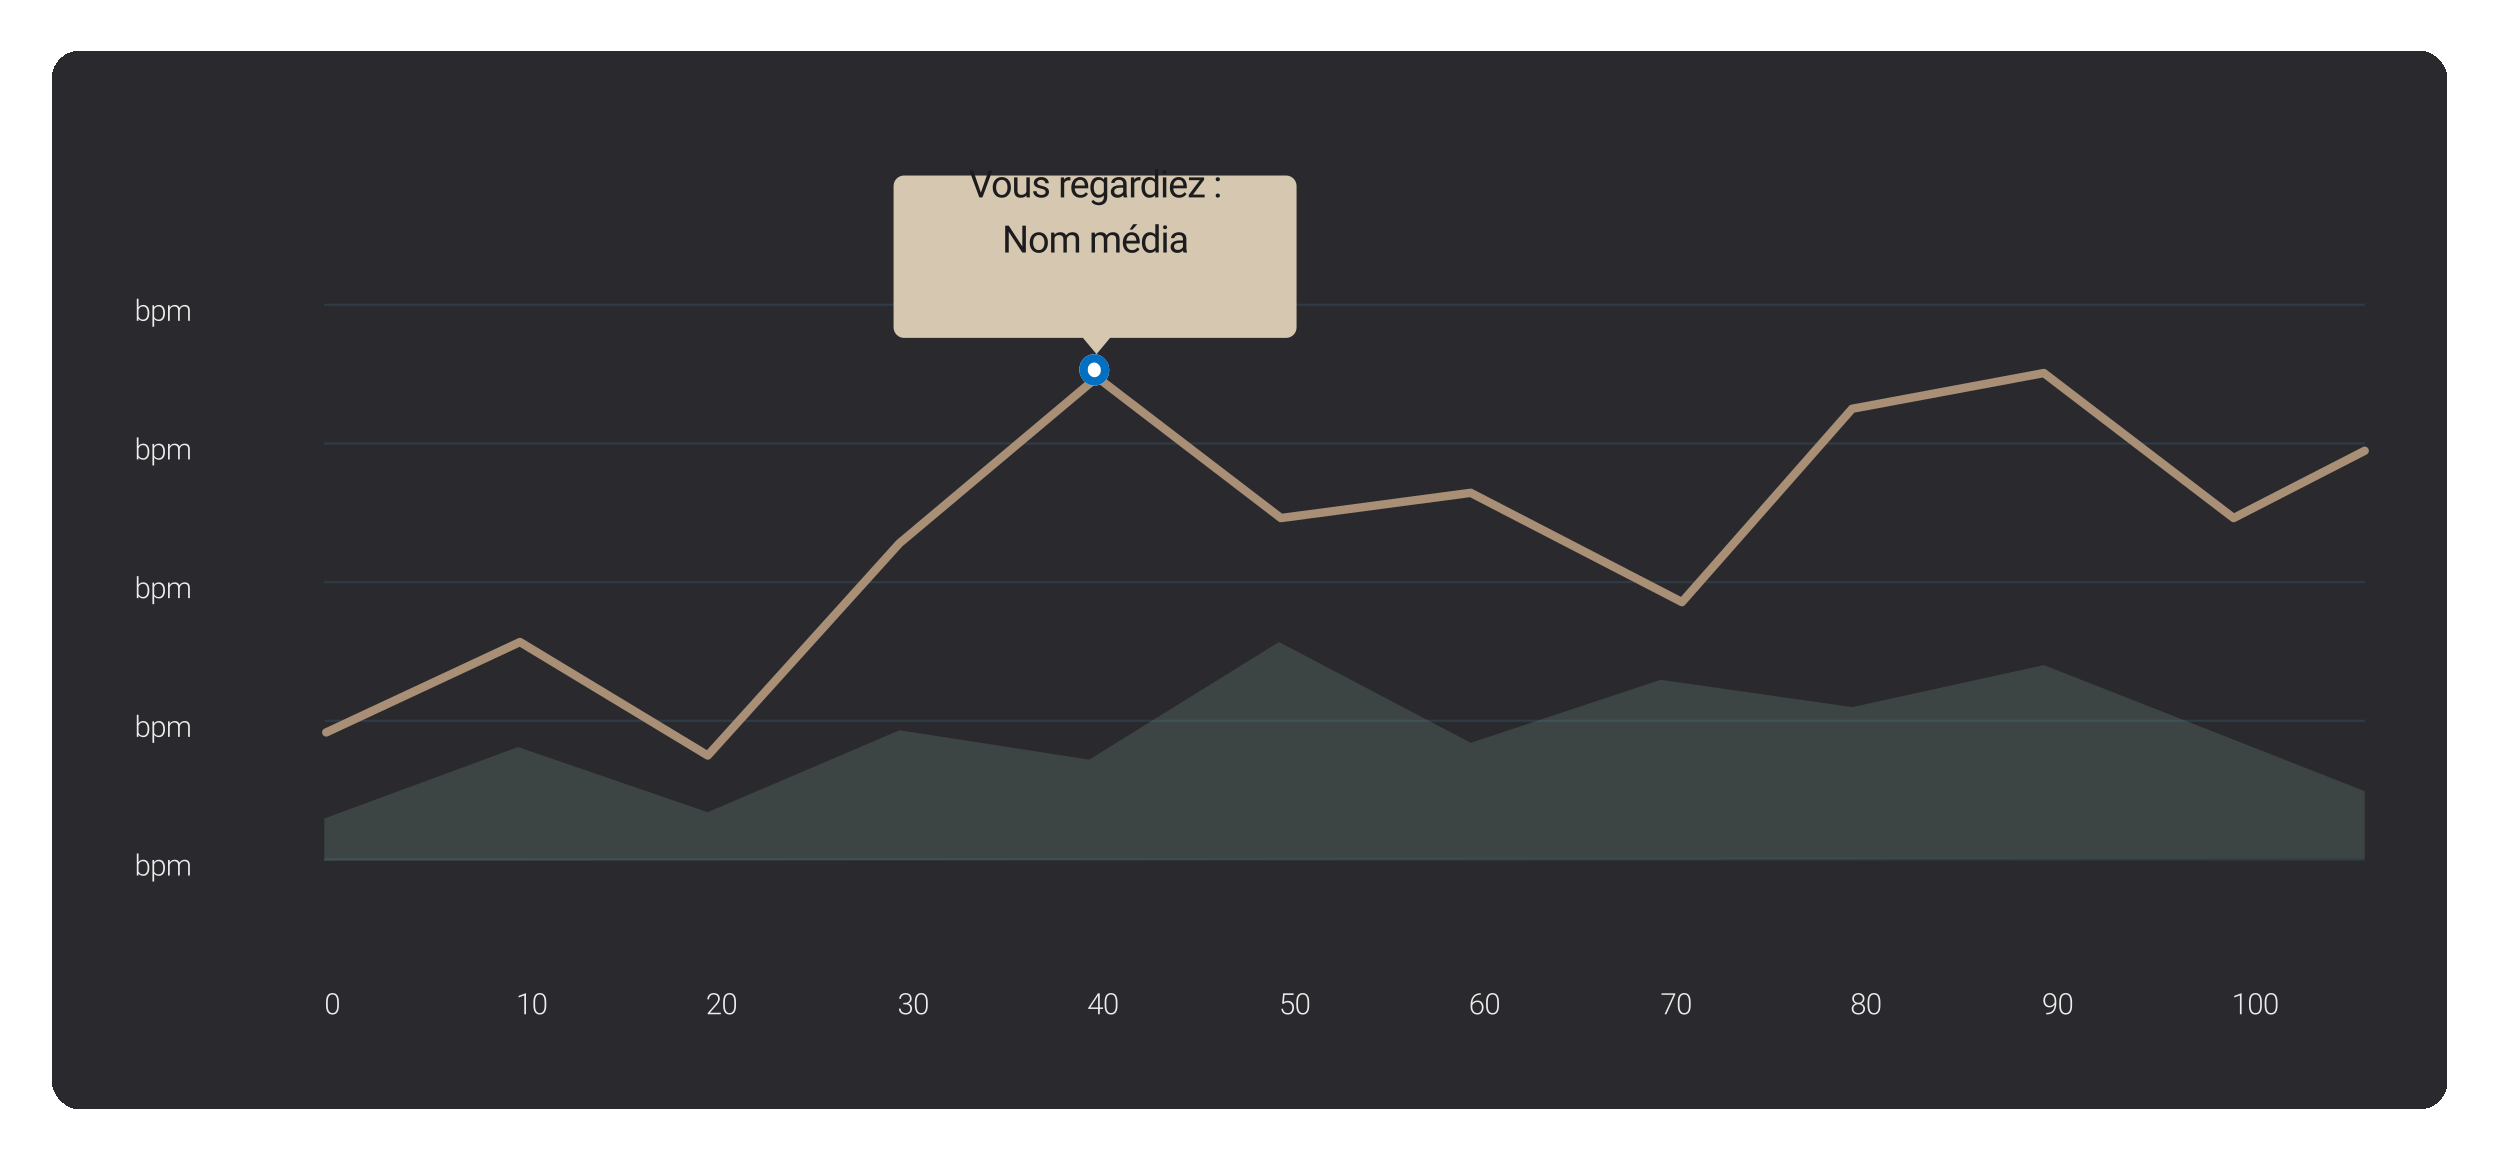 <svg width="725" height="337" viewBox="0 0 725 337" fill="none" xmlns="http://www.w3.org/2000/svg">
<g filter="url(#filter0_d_2431_1099)">
<rect x="14" y="12.662" width="694.729" height="307" rx="8" fill="#2A2A2E" shape-rendering="crispEdges"/>
<path d="M97.257 288.53V289.55C97.257 289.995 97.215 290.382 97.132 290.713C97.048 291.04 96.926 291.313 96.765 291.529C96.607 291.743 96.412 291.903 96.182 292.008C95.954 292.114 95.693 292.167 95.399 292.167C95.165 292.167 94.952 292.133 94.757 292.067C94.563 292 94.389 291.899 94.236 291.762C94.087 291.624 93.959 291.45 93.853 291.242C93.748 291.033 93.667 290.789 93.612 290.509C93.556 290.225 93.528 289.906 93.528 289.55V288.53C93.528 288.083 93.57 287.697 93.653 287.372C93.739 287.047 93.862 286.777 94.02 286.563C94.181 286.35 94.377 286.191 94.607 286.089C94.838 285.983 95.099 285.93 95.39 285.93C95.624 285.93 95.838 285.965 96.032 286.034C96.229 286.101 96.403 286.201 96.553 286.334C96.705 286.468 96.833 286.638 96.936 286.847C97.041 287.052 97.121 287.295 97.173 287.576C97.229 287.856 97.257 288.174 97.257 288.53ZM96.761 289.609V288.467C96.761 288.192 96.742 287.942 96.703 287.717C96.666 287.492 96.612 287.295 96.54 287.126C96.468 286.956 96.376 286.815 96.265 286.701C96.157 286.587 96.029 286.502 95.882 286.447C95.737 286.388 95.574 286.359 95.39 286.359C95.165 286.359 94.967 286.405 94.795 286.497C94.625 286.586 94.484 286.719 94.37 286.897C94.256 287.072 94.17 287.291 94.112 287.555C94.056 287.819 94.028 288.123 94.028 288.467V289.609C94.028 289.881 94.046 290.129 94.082 290.354C94.118 290.577 94.174 290.774 94.249 290.946C94.324 291.118 94.416 291.264 94.524 291.383C94.635 291.5 94.763 291.589 94.907 291.65C95.054 291.708 95.218 291.737 95.399 291.737C95.629 291.737 95.829 291.692 95.999 291.6C96.168 291.506 96.31 291.368 96.424 291.188C96.537 291.004 96.622 290.781 96.678 290.517C96.733 290.25 96.761 289.948 96.761 289.609Z" fill="#EDEDED"/>
<path d="M151.516 285.993V292.083H151.02V286.622L149.37 287.234V286.763L151.432 285.993H151.516ZM157.391 288.53V289.55C157.391 289.995 157.35 290.382 157.266 290.713C157.183 291.04 157.061 291.313 156.9 291.529C156.742 291.743 156.547 291.903 156.317 292.008C156.089 292.114 155.828 292.167 155.533 292.167C155.3 292.167 155.086 292.133 154.892 292.067C154.698 292 154.524 291.899 154.371 291.762C154.221 291.624 154.093 291.45 153.988 291.242C153.882 291.033 153.802 290.789 153.746 290.509C153.691 290.225 153.663 289.906 153.663 289.55V288.53C153.663 288.083 153.705 287.697 153.788 287.372C153.874 287.047 153.996 286.777 154.155 286.563C154.316 286.35 154.511 286.191 154.742 286.089C154.972 285.983 155.234 285.93 155.525 285.93C155.758 285.93 155.972 285.965 156.167 286.034C156.364 286.101 156.537 286.201 156.687 286.334C156.84 286.468 156.968 286.638 157.071 286.847C157.176 287.052 157.255 287.295 157.308 287.576C157.364 287.856 157.391 288.174 157.391 288.53ZM156.896 289.609V288.467C156.896 288.192 156.876 287.942 156.837 287.717C156.801 287.492 156.747 287.295 156.675 287.126C156.603 286.956 156.511 286.815 156.4 286.701C156.292 286.587 156.164 286.502 156.017 286.447C155.872 286.388 155.708 286.359 155.525 286.359C155.3 286.359 155.102 286.405 154.929 286.497C154.76 286.586 154.618 286.719 154.504 286.897C154.391 287.072 154.305 287.291 154.246 287.555C154.191 287.819 154.163 288.123 154.163 288.467V289.609C154.163 289.881 154.181 290.129 154.217 290.354C154.253 290.577 154.309 290.774 154.384 290.946C154.459 291.118 154.55 291.264 154.659 291.383C154.77 291.5 154.897 291.589 155.042 291.65C155.189 291.708 155.353 291.737 155.533 291.737C155.764 291.737 155.964 291.692 156.133 291.6C156.303 291.506 156.444 291.368 156.558 291.188C156.672 291.004 156.757 290.781 156.812 290.517C156.868 290.25 156.896 289.948 156.896 289.609Z" fill="#EDEDED"/>
<path d="M208.023 291.654V292.083H204.228V291.696L206.215 289.442C206.463 289.162 206.66 288.916 206.807 288.705C206.954 288.491 207.06 288.296 207.124 288.121C207.19 287.944 207.223 287.772 207.223 287.605C207.223 287.361 207.175 287.145 207.078 286.959C206.983 286.773 206.842 286.627 206.653 286.522C206.464 286.416 206.231 286.363 205.953 286.363C205.675 286.363 205.434 286.423 205.228 286.543C205.023 286.662 204.864 286.829 204.753 287.043C204.645 287.254 204.591 287.494 204.591 287.763H204.095C204.095 287.43 204.169 287.124 204.316 286.847C204.466 286.569 204.68 286.348 204.957 286.184C205.235 286.018 205.567 285.934 205.953 285.934C206.319 285.934 206.635 286 206.899 286.13C207.162 286.258 207.365 286.443 207.507 286.684C207.651 286.926 207.723 287.217 207.723 287.559C207.723 287.742 207.69 287.927 207.623 288.113C207.56 288.299 207.471 288.485 207.357 288.671C207.246 288.855 207.118 289.037 206.974 289.217C206.832 289.398 206.683 289.575 206.528 289.75L204.836 291.654H208.023ZM212.42 288.53V289.55C212.42 289.995 212.379 290.382 212.295 290.713C212.212 291.04 212.09 291.313 211.929 291.529C211.77 291.743 211.576 291.903 211.345 292.008C211.118 292.114 210.857 292.167 210.562 292.167C210.329 292.167 210.115 292.133 209.921 292.067C209.726 292 209.553 291.899 209.4 291.762C209.25 291.624 209.122 291.45 209.017 291.242C208.911 291.033 208.831 290.789 208.775 290.509C208.72 290.225 208.692 289.906 208.692 289.55V288.53C208.692 288.083 208.733 287.697 208.817 287.372C208.903 287.047 209.025 286.777 209.183 286.563C209.344 286.35 209.54 286.191 209.771 286.089C210.001 285.983 210.262 285.93 210.554 285.93C210.787 285.93 211.001 285.965 211.195 286.034C211.393 286.101 211.566 286.201 211.716 286.334C211.869 286.468 211.997 286.638 212.099 286.847C212.205 287.052 212.284 287.295 212.337 287.576C212.392 287.856 212.42 288.174 212.42 288.53ZM211.925 289.609V288.467C211.925 288.192 211.905 287.942 211.866 287.717C211.83 287.492 211.776 287.295 211.704 287.126C211.632 286.956 211.54 286.815 211.429 286.701C211.32 286.587 211.193 286.502 211.046 286.447C210.901 286.388 210.737 286.359 210.554 286.359C210.329 286.359 210.13 286.405 209.958 286.497C209.789 286.586 209.647 286.719 209.533 286.897C209.419 287.072 209.333 287.291 209.275 287.555C209.219 287.819 209.192 288.123 209.192 288.467V289.609C209.192 289.881 209.21 290.129 209.246 290.354C209.282 290.577 209.338 290.774 209.412 290.946C209.487 291.118 209.579 291.264 209.687 291.383C209.799 291.5 209.926 291.589 210.071 291.65C210.218 291.708 210.382 291.737 210.562 291.737C210.793 291.737 210.993 291.692 211.162 291.6C211.332 291.506 211.473 291.368 211.587 291.188C211.701 291.004 211.786 290.781 211.841 290.517C211.897 290.25 211.925 289.948 211.925 289.609Z" fill="#EDEDED"/>
<path d="M260.932 288.776H261.44C261.751 288.776 262.011 288.723 262.219 288.617C262.43 288.509 262.589 288.366 262.694 288.188C262.803 288.01 262.857 287.813 262.857 287.597C262.857 287.352 262.811 287.138 262.719 286.955C262.628 286.769 262.487 286.625 262.298 286.522C262.112 286.416 261.874 286.363 261.582 286.363C261.326 286.363 261.099 286.413 260.899 286.513C260.699 286.613 260.54 286.756 260.424 286.943C260.307 287.129 260.249 287.351 260.249 287.609H259.753C259.753 287.279 259.832 286.988 259.991 286.738C260.149 286.486 260.367 286.288 260.645 286.147C260.922 286.005 261.235 285.934 261.582 285.934C261.94 285.934 262.251 286 262.515 286.13C262.782 286.261 262.987 286.451 263.132 286.701C263.279 286.951 263.352 287.255 263.352 287.613C263.352 287.797 263.312 287.977 263.232 288.155C263.154 288.333 263.037 288.494 262.882 288.638C262.726 288.78 262.533 288.894 262.303 288.98C262.072 289.066 261.804 289.109 261.499 289.109H260.932V288.776ZM260.932 289.205V288.876H261.499C261.846 288.876 262.143 288.916 262.39 288.996C262.637 289.074 262.84 289.185 262.998 289.33C263.159 289.471 263.277 289.636 263.352 289.825C263.427 290.014 263.465 290.217 263.465 290.434C263.465 290.711 263.419 290.957 263.327 291.171C263.236 291.385 263.105 291.567 262.936 291.717C262.769 291.864 262.572 291.976 262.344 292.054C262.119 292.129 261.872 292.167 261.603 292.167C261.358 292.167 261.12 292.13 260.886 292.058C260.656 291.986 260.447 291.879 260.261 291.737C260.078 291.593 259.932 291.413 259.824 291.196C259.716 290.977 259.661 290.724 259.661 290.438H260.157C260.157 290.693 260.218 290.92 260.34 291.117C260.463 291.311 260.632 291.464 260.849 291.575C261.068 291.683 261.319 291.737 261.603 291.737C261.889 291.737 262.133 291.689 262.336 291.592C262.541 291.492 262.698 291.346 262.807 291.154C262.915 290.963 262.969 290.728 262.969 290.45C262.969 290.159 262.904 289.921 262.773 289.738C262.646 289.555 262.466 289.42 262.236 289.334C262.008 289.248 261.743 289.205 261.44 289.205H260.932ZM268.016 288.53V289.55C268.016 289.995 267.974 290.382 267.891 290.713C267.808 291.04 267.685 291.313 267.524 291.529C267.366 291.743 267.172 291.903 266.941 292.008C266.713 292.114 266.452 292.167 266.158 292.167C265.925 292.167 265.711 292.133 265.516 292.067C265.322 292 265.148 291.899 264.996 291.762C264.846 291.624 264.718 291.45 264.612 291.242C264.507 291.033 264.426 290.789 264.371 290.509C264.315 290.225 264.287 289.906 264.287 289.55V288.53C264.287 288.083 264.329 287.697 264.412 287.372C264.499 287.047 264.621 286.777 264.779 286.563C264.94 286.35 265.136 286.191 265.366 286.089C265.597 285.983 265.858 285.93 266.15 285.93C266.383 285.93 266.597 285.965 266.791 286.034C266.988 286.101 267.162 286.201 267.312 286.334C267.465 286.468 267.592 286.638 267.695 286.847C267.801 287.052 267.88 287.295 267.933 287.576C267.988 287.856 268.016 288.174 268.016 288.53ZM267.52 289.609V288.467C267.52 288.192 267.501 287.942 267.462 287.717C267.426 287.492 267.372 287.295 267.299 287.126C267.227 286.956 267.136 286.815 267.024 286.701C266.916 286.587 266.788 286.502 266.641 286.447C266.497 286.388 266.333 286.359 266.15 286.359C265.925 286.359 265.726 286.405 265.554 286.497C265.385 286.586 265.243 286.719 265.129 286.897C265.015 287.072 264.929 287.291 264.871 287.555C264.815 287.819 264.787 288.123 264.787 288.467V289.609C264.787 289.881 264.805 290.129 264.842 290.354C264.878 290.577 264.933 290.774 265.008 290.946C265.083 291.118 265.175 291.264 265.283 291.383C265.394 291.5 265.522 291.589 265.666 291.65C265.814 291.708 265.977 291.737 266.158 291.737C266.388 291.737 266.588 291.692 266.758 291.6C266.927 291.506 267.069 291.368 267.183 291.188C267.297 291.004 267.381 290.781 267.437 290.517C267.492 290.25 267.52 289.948 267.52 289.609Z" fill="#EDEDED"/>
<path d="M318.856 290.125V290.55H314.561V290.263L317.365 286.018H317.781L317.19 287.047L315.169 290.125H318.856ZM317.91 286.018V292.083H317.415V286.018H317.91ZM323.045 288.53V289.55C323.045 289.995 323.003 290.382 322.92 290.713C322.836 291.04 322.714 291.313 322.553 291.529C322.395 291.743 322.2 291.903 321.97 292.008C321.742 292.114 321.481 292.167 321.187 292.167C320.953 292.167 320.74 292.133 320.545 292.067C320.351 292 320.177 291.899 320.025 291.762C319.875 291.624 319.747 291.45 319.641 291.242C319.536 291.033 319.455 290.789 319.4 290.509C319.344 290.225 319.316 289.906 319.316 289.55V288.53C319.316 288.083 319.358 287.697 319.441 287.372C319.527 287.047 319.65 286.777 319.808 286.563C319.969 286.35 320.165 286.191 320.395 286.089C320.626 285.983 320.887 285.93 321.178 285.93C321.412 285.93 321.626 285.965 321.82 286.034C322.017 286.101 322.191 286.201 322.341 286.334C322.493 286.468 322.621 286.638 322.724 286.847C322.83 287.052 322.909 287.295 322.961 287.576C323.017 287.856 323.045 288.174 323.045 288.53ZM322.549 289.609V288.467C322.549 288.192 322.53 287.942 322.491 287.717C322.455 287.492 322.4 287.295 322.328 287.126C322.256 286.956 322.164 286.815 322.053 286.701C321.945 286.587 321.817 286.502 321.67 286.447C321.526 286.388 321.362 286.359 321.178 286.359C320.953 286.359 320.755 286.405 320.583 286.497C320.413 286.586 320.272 286.719 320.158 286.897C320.044 287.072 319.958 287.291 319.9 287.555C319.844 287.819 319.816 288.123 319.816 288.467V289.609C319.816 289.881 319.834 290.129 319.87 290.354C319.906 290.577 319.962 290.774 320.037 290.946C320.112 291.118 320.204 291.264 320.312 291.383C320.423 291.5 320.551 291.589 320.695 291.65C320.842 291.708 321.006 291.737 321.187 291.737C321.417 291.737 321.617 291.692 321.787 291.6C321.956 291.506 322.098 291.368 322.212 291.188C322.325 291.004 322.41 290.781 322.466 290.517C322.521 290.25 322.549 289.948 322.549 289.609Z" fill="#EDEDED"/>
<path d="M371.178 289.084L370.786 288.971L371.082 286.018H374.115V286.484H371.507L371.295 288.526C371.4 288.451 371.553 288.377 371.753 288.305C371.956 288.23 372.183 288.192 372.436 288.192C372.705 288.192 372.95 288.238 373.169 288.33C373.391 288.419 373.582 288.549 373.74 288.721C373.898 288.891 374.02 289.096 374.107 289.338C374.193 289.577 374.236 289.848 374.236 290.15C374.236 290.442 374.2 290.71 374.127 290.954C374.055 291.199 373.945 291.413 373.798 291.596C373.651 291.776 373.464 291.917 373.236 292.017C373.008 292.117 372.737 292.167 372.424 292.167C372.182 292.167 371.954 292.133 371.74 292.067C371.529 291.997 371.34 291.893 371.174 291.754C371.007 291.615 370.871 291.44 370.766 291.229C370.663 291.018 370.599 290.771 370.574 290.488H371.053C371.086 290.76 371.16 290.989 371.274 291.175C371.388 291.361 371.54 291.501 371.732 291.596C371.926 291.69 372.157 291.737 372.424 291.737C372.64 291.737 372.829 291.703 372.99 291.633C373.154 291.564 373.29 291.463 373.398 291.329C373.509 291.193 373.593 291.028 373.648 290.833C373.707 290.636 373.736 290.411 373.736 290.159C373.736 289.942 373.705 289.743 373.644 289.563C373.583 289.38 373.493 289.22 373.373 289.084C373.257 288.945 373.112 288.838 372.94 288.763C372.768 288.688 372.571 288.651 372.349 288.651C372.06 288.651 371.829 288.689 371.657 288.767C371.488 288.845 371.328 288.95 371.178 289.084ZM378.641 288.53V289.55C378.641 289.995 378.599 290.382 378.516 290.713C378.433 291.04 378.31 291.313 378.149 291.529C377.991 291.743 377.797 291.903 377.566 292.008C377.338 292.114 377.077 292.167 376.783 292.167C376.55 292.167 376.336 292.133 376.141 292.067C375.947 292 375.773 291.899 375.621 291.762C375.471 291.624 375.343 291.45 375.237 291.242C375.132 291.033 375.051 290.789 374.996 290.509C374.94 290.225 374.912 289.906 374.912 289.55V288.53C374.912 288.083 374.954 287.697 375.037 287.372C375.124 287.047 375.246 286.777 375.404 286.563C375.565 286.35 375.761 286.191 375.991 286.089C376.222 285.983 376.483 285.93 376.775 285.93C377.008 285.93 377.222 285.965 377.416 286.034C377.613 286.101 377.787 286.201 377.937 286.334C378.09 286.468 378.217 286.638 378.32 286.847C378.426 287.052 378.505 287.295 378.558 287.576C378.613 287.856 378.641 288.174 378.641 288.53ZM378.145 289.609V288.467C378.145 288.192 378.126 287.942 378.087 287.717C378.051 287.492 377.997 287.295 377.924 287.126C377.852 286.956 377.761 286.815 377.649 286.701C377.541 286.587 377.413 286.502 377.266 286.447C377.122 286.388 376.958 286.359 376.775 286.359C376.55 286.359 376.351 286.405 376.179 286.497C376.01 286.586 375.868 286.719 375.754 286.897C375.64 287.072 375.554 287.291 375.496 287.555C375.44 287.819 375.412 288.123 375.412 288.467V289.609C375.412 289.881 375.43 290.129 375.467 290.354C375.503 290.577 375.558 290.774 375.633 290.946C375.708 291.118 375.8 291.264 375.908 291.383C376.019 291.5 376.147 291.589 376.291 291.65C376.439 291.708 376.602 291.737 376.783 291.737C377.013 291.737 377.213 291.692 377.383 291.6C377.552 291.506 377.694 291.368 377.808 291.188C377.922 291.004 378.006 290.781 378.062 290.517C378.117 290.25 378.145 289.948 378.145 289.609Z" fill="#EDEDED"/>
<path d="M428.344 285.972H428.415V286.409H428.344C427.961 286.409 427.619 286.472 427.319 286.597C427.022 286.722 426.771 286.902 426.565 287.138C426.362 287.372 426.208 287.655 426.103 287.988C425.997 288.321 425.944 288.695 425.944 289.109V289.946C425.944 290.227 425.982 290.478 426.057 290.7C426.132 290.92 426.236 291.107 426.369 291.263C426.503 291.418 426.658 291.536 426.836 291.617C427.014 291.697 427.205 291.737 427.411 291.737C427.613 291.737 427.795 291.696 427.956 291.613C428.118 291.529 428.254 291.413 428.365 291.263C428.479 291.113 428.565 290.94 428.623 290.746C428.684 290.549 428.715 290.338 428.715 290.113C428.715 289.899 428.687 289.698 428.631 289.509C428.579 289.317 428.497 289.148 428.386 289C428.274 288.853 428.136 288.738 427.969 288.655C427.802 288.571 427.607 288.53 427.382 288.53C427.126 288.53 426.887 288.588 426.665 288.705C426.443 288.821 426.261 288.977 426.119 289.171C425.98 289.366 425.907 289.578 425.898 289.809L425.611 289.805C425.63 289.543 425.69 289.309 425.79 289.1C425.89 288.889 426.022 288.71 426.186 288.563C426.353 288.413 426.543 288.299 426.757 288.221C426.973 288.141 427.207 288.101 427.457 288.101C427.748 288.101 428.002 288.153 428.219 288.259C428.438 288.364 428.62 288.51 428.765 288.696C428.912 288.88 429.022 289.092 429.094 289.334C429.169 289.573 429.206 289.825 429.206 290.092C429.206 290.384 429.165 290.656 429.081 290.908C429.001 291.158 428.881 291.378 428.723 291.567C428.567 291.756 428.379 291.903 428.156 292.008C427.937 292.114 427.688 292.167 427.411 292.167C427.105 292.167 426.832 292.108 426.59 291.992C426.348 291.875 426.141 291.714 425.969 291.508C425.8 291.303 425.669 291.067 425.578 290.8C425.489 290.531 425.444 290.243 425.444 289.938V289.405C425.444 288.888 425.504 288.42 425.624 288.001C425.743 287.579 425.922 287.216 426.161 286.913C426.403 286.611 426.704 286.379 427.065 286.218C427.429 286.054 427.855 285.972 428.344 285.972ZM433.67 288.53V289.55C433.67 289.995 433.628 290.382 433.545 290.713C433.461 291.04 433.339 291.313 433.178 291.529C433.02 291.743 432.825 291.903 432.595 292.008C432.367 292.114 432.106 292.167 431.812 292.167C431.578 292.167 431.365 292.133 431.17 292.067C430.976 292 430.802 291.899 430.65 291.762C430.5 291.624 430.372 291.45 430.266 291.242C430.161 291.033 430.08 290.789 430.025 290.509C429.969 290.225 429.941 289.906 429.941 289.55V288.53C429.941 288.083 429.983 287.697 430.066 287.372C430.152 287.047 430.275 286.777 430.433 286.563C430.594 286.35 430.79 286.191 431.02 286.089C431.251 285.983 431.512 285.93 431.803 285.93C432.037 285.93 432.251 285.965 432.445 286.034C432.642 286.101 432.816 286.201 432.966 286.334C433.118 286.468 433.246 286.638 433.349 286.847C433.455 287.052 433.534 287.295 433.586 287.576C433.642 287.856 433.67 288.174 433.67 288.53ZM433.174 289.609V288.467C433.174 288.192 433.155 287.942 433.116 287.717C433.08 287.492 433.025 287.295 432.953 287.126C432.881 286.956 432.789 286.815 432.678 286.701C432.57 286.587 432.442 286.502 432.295 286.447C432.151 286.388 431.987 286.359 431.803 286.359C431.578 286.359 431.38 286.405 431.208 286.497C431.038 286.586 430.897 286.719 430.783 286.897C430.669 287.072 430.583 287.291 430.525 287.555C430.469 287.819 430.441 288.123 430.441 288.467V289.609C430.441 289.881 430.459 290.129 430.495 290.354C430.531 290.577 430.587 290.774 430.662 290.946C430.737 291.118 430.829 291.264 430.937 291.383C431.048 291.5 431.176 291.589 431.32 291.65C431.467 291.708 431.631 291.737 431.812 291.737C432.042 291.737 432.242 291.692 432.412 291.6C432.581 291.506 432.723 291.368 432.837 291.188C432.95 291.004 433.035 290.781 433.091 290.517C433.146 290.25 433.174 289.948 433.174 289.609Z" fill="#EDEDED"/>
<path d="M484.807 286.018V286.305L482.215 292.083H481.699L484.273 286.447H480.82V286.018H484.807ZM489.266 288.53V289.55C489.266 289.995 489.224 290.382 489.141 290.713C489.058 291.04 488.935 291.313 488.774 291.529C488.616 291.743 488.422 291.903 488.191 292.008C487.963 292.114 487.702 292.167 487.408 292.167C487.175 292.167 486.961 292.133 486.766 292.067C486.572 292 486.398 291.899 486.246 291.762C486.096 291.624 485.968 291.45 485.862 291.242C485.757 291.033 485.676 290.789 485.621 290.509C485.565 290.225 485.537 289.906 485.537 289.55V288.53C485.537 288.083 485.579 287.697 485.662 287.372C485.749 287.047 485.871 286.777 486.029 286.563C486.19 286.35 486.386 286.191 486.616 286.089C486.847 285.983 487.108 285.93 487.4 285.93C487.633 285.93 487.847 285.965 488.041 286.034C488.238 286.101 488.412 286.201 488.562 286.334C488.715 286.468 488.842 286.638 488.945 286.847C489.051 287.052 489.13 287.295 489.183 287.576C489.238 287.856 489.266 288.174 489.266 288.53ZM488.77 289.609V288.467C488.77 288.192 488.751 287.942 488.712 287.717C488.676 287.492 488.622 287.295 488.549 287.126C488.477 286.956 488.386 286.815 488.274 286.701C488.166 286.587 488.038 286.502 487.891 286.447C487.747 286.388 487.583 286.359 487.4 286.359C487.175 286.359 486.976 286.405 486.804 286.497C486.635 286.586 486.493 286.719 486.379 286.897C486.265 287.072 486.179 287.291 486.121 287.555C486.065 287.819 486.037 288.123 486.037 288.467V289.609C486.037 289.881 486.055 290.129 486.092 290.354C486.128 290.577 486.183 290.774 486.258 290.946C486.333 291.118 486.425 291.264 486.533 291.383C486.644 291.5 486.772 291.589 486.916 291.65C487.064 291.708 487.227 291.737 487.408 291.737C487.638 291.737 487.838 291.692 488.008 291.6C488.177 291.506 488.319 291.368 488.433 291.188C488.547 291.004 488.631 290.781 488.687 290.517C488.742 290.25 488.77 289.948 488.77 289.609Z" fill="#EDEDED"/>
<path d="M539.831 290.475C539.831 290.842 539.745 291.151 539.572 291.404C539.403 291.657 539.173 291.847 538.881 291.975C538.589 292.103 538.263 292.167 537.902 292.167C537.538 292.167 537.21 292.103 536.919 291.975C536.627 291.847 536.395 291.657 536.223 291.404C536.054 291.151 535.969 290.842 535.969 290.475C535.969 290.234 536.016 290.014 536.111 289.817C536.208 289.617 536.342 289.445 536.515 289.3C536.69 289.153 536.894 289.039 537.127 288.959C537.36 288.878 537.616 288.838 537.894 288.838C538.26 288.838 538.589 288.909 538.881 289.05C539.173 289.189 539.403 289.381 539.572 289.625C539.745 289.87 539.831 290.153 539.831 290.475ZM539.331 290.475C539.331 290.217 539.268 289.991 539.143 289.796C539.018 289.602 538.848 289.452 538.631 289.346C538.414 289.238 538.169 289.184 537.894 289.184C537.616 289.184 537.37 289.238 537.156 289.346C536.942 289.452 536.774 289.602 536.652 289.796C536.53 289.991 536.469 290.217 536.469 290.475C536.469 290.745 536.529 290.974 536.648 291.163C536.77 291.351 536.94 291.494 537.156 291.592C537.373 291.689 537.621 291.737 537.902 291.737C538.182 291.737 538.43 291.689 538.643 291.592C538.857 291.494 539.025 291.351 539.148 291.163C539.27 290.974 539.331 290.745 539.331 290.475ZM539.672 287.576C539.672 287.873 539.593 288.138 539.435 288.371C539.279 288.602 539.068 288.784 538.802 288.917C538.535 289.048 538.234 289.113 537.898 289.113C537.559 289.113 537.255 289.048 536.985 288.917C536.719 288.784 536.508 288.602 536.352 288.371C536.199 288.138 536.123 287.873 536.123 287.576C536.123 287.223 536.199 286.926 536.352 286.684C536.508 286.44 536.719 286.254 536.985 286.126C537.252 285.998 537.555 285.934 537.894 285.934C538.23 285.934 538.531 285.998 538.798 286.126C539.067 286.254 539.279 286.44 539.435 286.684C539.593 286.926 539.672 287.223 539.672 287.576ZM539.177 287.572C539.177 287.336 539.12 287.127 539.006 286.947C538.895 286.766 538.742 286.625 538.548 286.522C538.356 286.416 538.138 286.363 537.894 286.363C537.646 286.363 537.427 286.412 537.235 286.509C537.047 286.606 536.897 286.745 536.785 286.926C536.677 287.106 536.623 287.322 536.623 287.572C536.623 287.816 536.677 288.027 536.785 288.205C536.897 288.38 537.048 288.516 537.24 288.613C537.431 288.71 537.651 288.759 537.898 288.759C538.145 288.759 538.364 288.71 538.556 288.613C538.748 288.516 538.899 288.38 539.01 288.205C539.121 288.027 539.177 287.816 539.177 287.572ZM544.294 288.53V289.55C544.294 289.995 544.253 290.382 544.169 290.713C544.086 291.04 543.964 291.313 543.803 291.529C543.644 291.743 543.45 291.903 543.219 292.008C542.992 292.114 542.731 292.167 542.436 292.167C542.203 292.167 541.989 292.133 541.795 292.067C541.6 292 541.427 291.899 541.274 291.762C541.124 291.624 540.996 291.45 540.891 291.242C540.785 291.033 540.705 290.789 540.649 290.509C540.594 290.225 540.566 289.906 540.566 289.55V288.53C540.566 288.083 540.607 287.697 540.691 287.372C540.777 287.047 540.899 286.777 541.057 286.563C541.218 286.35 541.414 286.191 541.645 286.089C541.875 285.983 542.136 285.93 542.428 285.93C542.661 285.93 542.875 285.965 543.07 286.034C543.267 286.101 543.44 286.201 543.59 286.334C543.743 286.468 543.871 286.638 543.974 286.847C544.079 287.052 544.158 287.295 544.211 287.576C544.267 287.856 544.294 288.174 544.294 288.53ZM543.799 289.609V288.467C543.799 288.192 543.779 287.942 543.74 287.717C543.704 287.492 543.65 287.295 543.578 287.126C543.506 286.956 543.414 286.815 543.303 286.701C543.194 286.587 543.067 286.502 542.92 286.447C542.775 286.388 542.611 286.359 542.428 286.359C542.203 286.359 542.004 286.405 541.832 286.497C541.663 286.586 541.521 286.719 541.407 286.897C541.293 287.072 541.207 287.291 541.149 287.555C541.093 287.819 541.066 288.123 541.066 288.467V289.609C541.066 289.881 541.084 290.129 541.12 290.354C541.156 290.577 541.212 290.774 541.287 290.946C541.361 291.118 541.453 291.264 541.561 291.383C541.673 291.5 541.8 291.589 541.945 291.65C542.092 291.708 542.256 291.737 542.436 291.737C542.667 291.737 542.867 291.692 543.036 291.6C543.206 291.506 543.347 291.368 543.461 291.188C543.575 291.004 543.66 290.781 543.715 290.517C543.771 290.25 543.799 289.948 543.799 289.609Z" fill="#EDEDED"/>
<path d="M592.382 291.692H592.49C592.932 291.692 593.301 291.628 593.598 291.5C593.895 291.369 594.133 291.19 594.31 290.963C594.491 290.732 594.62 290.463 594.698 290.154C594.776 289.846 594.815 289.512 594.815 289.15V288.305C594.815 287.985 594.78 287.705 594.71 287.463C594.641 287.222 594.542 287.02 594.415 286.859C594.287 286.695 594.135 286.572 593.961 286.488C593.788 286.405 593.597 286.363 593.386 286.363C593.177 286.363 592.988 286.408 592.819 286.497C592.652 286.586 592.511 286.709 592.394 286.868C592.28 287.023 592.191 287.202 592.128 287.405C592.066 287.605 592.036 287.817 592.036 288.042C592.036 288.248 592.064 288.448 592.119 288.642C592.178 288.834 592.262 289.007 592.373 289.163C592.484 289.316 592.62 289.438 592.782 289.53C592.945 289.618 593.134 289.663 593.348 289.663C593.59 289.663 593.804 289.617 593.99 289.525C594.179 289.434 594.338 289.316 594.469 289.171C594.602 289.024 594.703 288.866 594.773 288.696C594.845 288.524 594.884 288.358 594.89 288.196L595.139 288.192C595.139 288.445 595.092 288.687 594.998 288.917C594.906 289.145 594.776 289.348 594.606 289.525C594.44 289.7 594.244 289.839 594.019 289.942C593.794 290.045 593.551 290.096 593.29 290.096C593.007 290.096 592.755 290.041 592.536 289.929C592.319 289.816 592.137 289.663 591.99 289.471C591.846 289.277 591.736 289.059 591.661 288.817C591.586 288.576 591.548 288.324 591.548 288.063C591.548 287.772 591.589 287.498 591.669 287.242C591.753 286.984 591.873 286.758 592.032 286.563C592.19 286.366 592.382 286.212 592.607 286.101C592.834 285.99 593.091 285.934 593.377 285.934C593.702 285.934 593.986 285.994 594.227 286.114C594.469 286.23 594.669 286.397 594.827 286.613C594.988 286.83 595.108 287.086 595.185 287.38C595.266 287.674 595.306 287.999 595.306 288.355V288.834C595.306 289.192 595.278 289.535 595.223 289.863C595.167 290.191 595.074 290.493 594.944 290.771C594.816 291.046 594.644 291.285 594.427 291.488C594.21 291.69 593.942 291.849 593.623 291.962C593.304 292.074 592.926 292.129 592.49 292.129H592.377L592.382 291.692ZM599.89 288.53V289.55C599.89 289.995 599.849 290.382 599.766 290.713C599.682 291.04 599.56 291.313 599.399 291.529C599.241 291.743 599.046 291.903 598.816 292.008C598.588 292.114 598.327 292.167 598.032 292.167C597.799 292.167 597.585 292.133 597.391 292.067C597.197 292 597.023 291.899 596.87 291.762C596.72 291.624 596.592 291.45 596.487 291.242C596.381 291.033 596.301 290.789 596.245 290.509C596.19 290.225 596.162 289.906 596.162 289.55V288.53C596.162 288.083 596.204 287.697 596.287 287.372C596.373 287.047 596.495 286.777 596.654 286.563C596.815 286.35 597.01 286.191 597.241 286.089C597.471 285.983 597.733 285.93 598.024 285.93C598.257 285.93 598.471 285.965 598.666 286.034C598.863 286.101 599.036 286.201 599.186 286.334C599.339 286.468 599.467 286.638 599.57 286.847C599.675 287.052 599.754 287.295 599.807 287.576C599.863 287.856 599.89 288.174 599.89 288.53ZM599.395 289.609V288.467C599.395 288.192 599.375 287.942 599.336 287.717C599.3 287.492 599.246 287.295 599.174 287.126C599.102 286.956 599.01 286.815 598.899 286.701C598.791 286.587 598.663 286.502 598.516 286.447C598.371 286.388 598.207 286.359 598.024 286.359C597.799 286.359 597.601 286.405 597.428 286.497C597.259 286.586 597.117 286.719 597.004 286.897C596.89 287.072 596.804 287.291 596.745 287.555C596.69 287.819 596.662 288.123 596.662 288.467V289.609C596.662 289.881 596.68 290.129 596.716 290.354C596.752 290.577 596.808 290.774 596.883 290.946C596.958 291.118 597.049 291.264 597.158 291.383C597.269 291.5 597.396 291.589 597.541 291.65C597.688 291.708 597.852 291.737 598.032 291.737C598.263 291.737 598.463 291.692 598.632 291.6C598.802 291.506 598.943 291.368 599.057 291.188C599.171 291.004 599.256 290.781 599.311 290.517C599.367 290.25 599.395 289.948 599.395 289.609Z" fill="#EDEDED"/>
<path d="M649.043 285.993V292.083H648.548V286.622L646.898 287.234V286.763L648.96 285.993H649.043ZM654.919 288.53V289.55C654.919 289.995 654.878 290.382 654.794 290.713C654.711 291.04 654.589 291.313 654.428 291.529C654.269 291.743 654.075 291.903 653.844 292.008C653.617 292.114 653.356 292.167 653.061 292.167C652.828 292.167 652.614 292.133 652.42 292.067C652.225 292 652.052 291.899 651.899 291.762C651.749 291.624 651.621 291.45 651.516 291.242C651.41 291.033 651.33 290.789 651.274 290.509C651.219 290.225 651.191 289.906 651.191 289.55V288.53C651.191 288.083 651.232 287.697 651.316 287.372C651.402 287.047 651.524 286.777 651.682 286.563C651.843 286.35 652.039 286.191 652.27 286.089C652.5 285.983 652.761 285.93 653.053 285.93C653.286 285.93 653.5 285.965 653.695 286.034C653.892 286.101 654.065 286.201 654.215 286.334C654.368 286.468 654.496 286.638 654.599 286.847C654.704 287.052 654.783 287.295 654.836 287.576C654.892 287.856 654.919 288.174 654.919 288.53ZM654.424 289.609V288.467C654.424 288.192 654.404 287.942 654.365 287.717C654.329 287.492 654.275 287.295 654.203 287.126C654.131 286.956 654.039 286.815 653.928 286.701C653.819 286.587 653.692 286.502 653.545 286.447C653.4 286.388 653.236 286.359 653.053 286.359C652.828 286.359 652.629 286.405 652.457 286.497C652.288 286.586 652.146 286.719 652.032 286.897C651.918 287.072 651.832 287.291 651.774 287.555C651.718 287.819 651.691 288.123 651.691 288.467V289.609C651.691 289.881 651.709 290.129 651.745 290.354C651.781 290.577 651.837 290.774 651.912 290.946C651.986 291.118 652.078 291.264 652.186 291.383C652.298 291.5 652.425 291.589 652.57 291.65C652.717 291.708 652.881 291.737 653.061 291.737C653.292 291.737 653.492 291.692 653.661 291.6C653.831 291.506 653.972 291.368 654.086 291.188C654.2 291.004 654.285 290.781 654.34 290.517C654.396 290.25 654.424 289.948 654.424 289.609ZM659.458 288.53V289.55C659.458 289.995 659.416 290.382 659.333 290.713C659.25 291.04 659.127 291.313 658.966 291.529C658.808 291.743 658.614 291.903 658.383 292.008C658.155 292.114 657.894 292.167 657.6 292.167C657.367 292.167 657.153 292.133 656.958 292.067C656.764 292 656.59 291.899 656.438 291.762C656.288 291.624 656.16 291.45 656.054 291.242C655.949 291.033 655.868 290.789 655.813 290.509C655.757 290.225 655.729 289.906 655.729 289.55V288.53C655.729 288.083 655.771 287.697 655.854 287.372C655.94 287.047 656.063 286.777 656.221 286.563C656.382 286.35 656.578 286.191 656.808 286.089C657.039 285.983 657.3 285.93 657.592 285.93C657.825 285.93 658.039 285.965 658.233 286.034C658.43 286.101 658.604 286.201 658.754 286.334C658.907 286.468 659.034 286.638 659.137 286.847C659.243 287.052 659.322 287.295 659.375 287.576C659.43 287.856 659.458 288.174 659.458 288.53ZM658.962 289.609V288.467C658.962 288.192 658.943 287.942 658.904 287.717C658.868 287.492 658.814 287.295 658.741 287.126C658.669 286.956 658.577 286.815 658.466 286.701C658.358 286.587 658.23 286.502 658.083 286.447C657.939 286.388 657.775 286.359 657.592 286.359C657.367 286.359 657.168 286.405 656.996 286.497C656.826 286.586 656.685 286.719 656.571 286.897C656.457 287.072 656.371 287.291 656.313 287.555C656.257 287.819 656.229 288.123 656.229 288.467V289.609C656.229 289.881 656.247 290.129 656.283 290.354C656.32 290.577 656.375 290.774 656.45 290.946C656.525 291.118 656.617 291.264 656.725 291.383C656.836 291.5 656.964 291.589 657.108 291.65C657.255 291.708 657.419 291.737 657.6 291.737C657.83 291.737 658.03 291.692 658.2 291.6C658.369 291.506 658.511 291.368 658.625 291.188C658.739 291.004 658.823 290.781 658.879 290.517C658.934 290.25 658.962 289.948 658.962 289.609Z" fill="#EDEDED"/>
<path d="M38.646 245.463H39.146V250.987L39.112 251.862H38.646V245.463ZM42.282 249.567V249.654C42.282 249.99 42.244 250.298 42.166 250.579C42.088 250.859 41.976 251.102 41.828 251.308C41.681 251.511 41.501 251.668 41.287 251.779C41.076 251.89 40.833 251.945 40.558 251.945C40.288 251.945 40.05 251.904 39.841 251.82C39.633 251.734 39.455 251.613 39.308 251.458C39.161 251.3 39.043 251.115 38.954 250.904C38.865 250.69 38.803 250.455 38.767 250.2V249.088C38.808 248.815 38.875 248.568 38.967 248.346C39.058 248.124 39.176 247.932 39.321 247.771C39.468 247.61 39.643 247.486 39.846 247.4C40.051 247.314 40.286 247.271 40.55 247.271C40.825 247.271 41.069 247.325 41.283 247.434C41.499 247.539 41.681 247.693 41.828 247.896C41.976 248.096 42.088 248.338 42.166 248.621C42.244 248.901 42.282 249.217 42.282 249.567ZM41.779 249.654V249.567C41.779 249.303 41.754 249.058 41.703 248.833C41.654 248.608 41.574 248.413 41.466 248.246C41.361 248.077 41.224 247.945 41.058 247.85C40.891 247.756 40.691 247.709 40.458 247.709C40.219 247.709 40.015 247.749 39.846 247.829C39.679 247.907 39.54 248.011 39.429 248.142C39.321 248.27 39.234 248.41 39.171 248.563C39.107 248.715 39.059 248.865 39.029 249.013V250.308C39.076 250.516 39.158 250.712 39.275 250.896C39.391 251.079 39.548 251.227 39.745 251.341C39.943 251.452 40.183 251.508 40.466 251.508C40.694 251.508 40.89 251.461 41.054 251.366C41.22 251.272 41.356 251.141 41.462 250.975C41.57 250.808 41.649 250.612 41.699 250.387C41.752 250.162 41.779 249.918 41.779 249.654ZM43.684 248.221V253.595H43.184V247.355H43.651L43.684 248.221ZM46.817 249.567V249.654C46.817 249.99 46.778 250.298 46.7 250.579C46.623 250.859 46.51 251.102 46.363 251.308C46.218 251.511 46.039 251.668 45.825 251.779C45.612 251.89 45.369 251.945 45.096 251.945C44.827 251.945 44.587 251.904 44.376 251.82C44.165 251.737 43.983 251.619 43.83 251.466C43.68 251.311 43.559 251.13 43.468 250.925C43.379 250.716 43.316 250.489 43.28 250.242V249.088C43.322 248.815 43.39 248.568 43.484 248.346C43.579 248.124 43.7 247.932 43.847 247.771C43.997 247.61 44.174 247.486 44.38 247.4C44.585 247.314 44.82 247.271 45.084 247.271C45.359 247.271 45.603 247.325 45.817 247.434C46.034 247.539 46.216 247.693 46.363 247.896C46.513 248.096 46.625 248.338 46.7 248.621C46.778 248.901 46.817 249.217 46.817 249.567ZM46.317 249.654V249.567C46.317 249.303 46.289 249.058 46.234 248.833C46.181 248.608 46.099 248.413 45.988 248.246C45.88 248.077 45.741 247.945 45.571 247.85C45.405 247.756 45.206 247.709 44.976 247.709C44.737 247.709 44.533 247.749 44.363 247.829C44.197 247.907 44.058 248.011 43.947 248.142C43.836 248.27 43.748 248.41 43.684 248.563C43.62 248.715 43.573 248.865 43.542 249.013V250.342C43.595 250.553 43.68 250.748 43.797 250.929C43.913 251.107 44.069 251.25 44.263 251.358C44.46 251.464 44.701 251.516 44.984 251.516C45.212 251.516 45.409 251.469 45.575 251.375C45.742 251.28 45.88 251.148 45.988 250.979C46.099 250.809 46.181 250.612 46.234 250.387C46.289 250.162 46.317 249.918 46.317 249.654ZM48.202 248.288V251.862H47.702V247.355H48.181L48.202 248.288ZM48.11 249.329L47.869 249.204C47.885 248.938 47.935 248.688 48.019 248.454C48.105 248.221 48.224 248.016 48.377 247.838C48.53 247.66 48.713 247.521 48.927 247.421C49.141 247.321 49.384 247.271 49.656 247.271C49.875 247.271 50.074 247.302 50.252 247.363C50.432 247.421 50.585 247.514 50.71 247.642C50.837 247.767 50.936 247.931 51.006 248.134C51.075 248.336 51.11 248.579 51.11 248.863V251.862H50.614V248.879C50.614 248.579 50.567 248.345 50.472 248.175C50.381 248.006 50.252 247.885 50.085 247.813C49.921 247.741 49.731 247.704 49.514 247.704C49.259 247.704 49.042 247.757 48.864 247.863C48.689 247.966 48.546 248.1 48.435 248.267C48.327 248.431 48.246 248.607 48.194 248.796C48.141 248.982 48.113 249.16 48.11 249.329ZM51.105 248.938L50.772 248.946C50.786 248.727 50.836 248.517 50.922 248.317C51.011 248.117 51.132 247.939 51.285 247.784C51.437 247.625 51.619 247.5 51.83 247.409C52.044 247.317 52.285 247.271 52.551 247.271C52.784 247.271 52.993 247.303 53.176 247.367C53.359 247.428 53.513 247.527 53.638 247.663C53.766 247.796 53.863 247.967 53.93 248.175C53.997 248.384 54.03 248.633 54.03 248.925V251.862H53.53V248.921C53.53 248.602 53.483 248.354 53.389 248.179C53.297 248.002 53.169 247.878 53.005 247.809C52.841 247.739 52.65 247.704 52.43 247.704C52.214 247.707 52.023 247.748 51.86 247.825C51.696 247.9 51.558 248 51.447 248.125C51.339 248.247 51.255 248.379 51.197 248.521C51.142 248.663 51.111 248.802 51.105 248.938Z" fill="#EDEDED"/>
<path d="M38.646 205.242H39.146V210.766L39.112 211.641H38.646V205.242ZM42.282 209.345V209.433C42.282 209.769 42.244 210.077 42.166 210.358C42.088 210.638 41.976 210.881 41.828 211.087C41.681 211.29 41.501 211.446 41.287 211.558C41.076 211.669 40.833 211.724 40.558 211.724C40.288 211.724 40.05 211.683 39.841 211.599C39.633 211.513 39.455 211.392 39.308 211.237C39.161 211.078 39.043 210.894 38.954 210.683C38.865 210.469 38.803 210.234 38.767 209.979V208.866C38.808 208.594 38.875 208.347 38.967 208.125C39.058 207.903 39.176 207.711 39.321 207.55C39.468 207.389 39.643 207.265 39.846 207.179C40.051 207.093 40.286 207.05 40.55 207.05C40.825 207.05 41.069 207.104 41.283 207.213C41.499 207.318 41.681 207.472 41.828 207.675C41.976 207.875 42.088 208.117 42.166 208.4C42.244 208.68 42.282 208.996 42.282 209.345ZM41.779 209.433V209.345C41.779 209.082 41.754 208.837 41.703 208.612C41.654 208.387 41.574 208.192 41.466 208.025C41.361 207.855 41.224 207.724 41.058 207.629C40.891 207.535 40.691 207.487 40.458 207.487C40.219 207.487 40.015 207.528 39.846 207.608C39.679 207.686 39.54 207.79 39.429 207.921C39.321 208.048 39.234 208.189 39.171 208.341C39.107 208.494 39.059 208.644 39.029 208.791V210.087C39.076 210.295 39.158 210.491 39.275 210.674C39.391 210.858 39.548 211.006 39.745 211.12C39.943 211.231 40.183 211.287 40.466 211.287C40.694 211.287 40.89 211.24 41.054 211.145C41.22 211.051 41.356 210.92 41.462 210.754C41.57 210.587 41.649 210.391 41.699 210.166C41.752 209.941 41.779 209.697 41.779 209.433ZM43.684 208V213.374H43.184V207.133H43.651L43.684 208ZM46.817 209.345V209.433C46.817 209.769 46.778 210.077 46.7 210.358C46.623 210.638 46.51 210.881 46.363 211.087C46.218 211.29 46.039 211.446 45.825 211.558C45.612 211.669 45.369 211.724 45.096 211.724C44.827 211.724 44.587 211.683 44.376 211.599C44.165 211.516 43.983 211.398 43.83 211.245C43.68 211.09 43.559 210.909 43.468 210.704C43.379 210.495 43.316 210.268 43.28 210.02V208.866C43.322 208.594 43.39 208.347 43.484 208.125C43.579 207.903 43.7 207.711 43.847 207.55C43.997 207.389 44.174 207.265 44.38 207.179C44.585 207.093 44.82 207.05 45.084 207.05C45.359 207.05 45.603 207.104 45.817 207.213C46.034 207.318 46.216 207.472 46.363 207.675C46.513 207.875 46.625 208.117 46.7 208.4C46.778 208.68 46.817 208.996 46.817 209.345ZM46.317 209.433V209.345C46.317 209.082 46.289 208.837 46.234 208.612C46.181 208.387 46.099 208.192 45.988 208.025C45.88 207.855 45.741 207.724 45.571 207.629C45.405 207.535 45.206 207.487 44.976 207.487C44.737 207.487 44.533 207.528 44.363 207.608C44.197 207.686 44.058 207.79 43.947 207.921C43.836 208.048 43.748 208.189 43.684 208.341C43.62 208.494 43.573 208.644 43.542 208.791V210.12C43.595 210.331 43.68 210.527 43.797 210.708C43.913 210.885 44.069 211.028 44.263 211.137C44.46 211.242 44.701 211.295 44.984 211.295C45.212 211.295 45.409 211.248 45.575 211.153C45.742 211.059 45.88 210.927 45.988 210.758C46.099 210.588 46.181 210.391 46.234 210.166C46.289 209.941 46.317 209.697 46.317 209.433ZM48.202 208.067V211.641H47.702V207.133H48.181L48.202 208.067ZM48.11 209.108L47.869 208.983C47.885 208.716 47.935 208.466 48.019 208.233C48.105 208 48.224 207.794 48.377 207.617C48.53 207.439 48.713 207.3 48.927 207.2C49.141 207.1 49.384 207.05 49.656 207.05C49.875 207.05 50.074 207.081 50.252 207.142C50.432 207.2 50.585 207.293 50.71 207.421C50.837 207.546 50.936 207.71 51.006 207.912C51.075 208.115 51.11 208.358 51.11 208.641V211.641H50.614V208.658C50.614 208.358 50.567 208.123 50.472 207.954C50.381 207.785 50.252 207.664 50.085 207.592C49.921 207.519 49.731 207.483 49.514 207.483C49.259 207.483 49.042 207.536 48.864 207.642C48.689 207.744 48.546 207.879 48.435 208.046C48.327 208.21 48.246 208.386 48.194 208.575C48.141 208.761 48.113 208.939 48.11 209.108ZM51.105 208.716L50.772 208.725C50.786 208.505 50.836 208.296 50.922 208.096C51.011 207.896 51.132 207.718 51.285 207.562C51.437 207.404 51.619 207.279 51.83 207.188C52.044 207.096 52.285 207.05 52.551 207.05C52.784 207.05 52.993 207.082 53.176 207.146C53.359 207.207 53.513 207.306 53.638 207.442C53.766 207.575 53.863 207.746 53.93 207.954C53.997 208.162 54.03 208.412 54.03 208.704V211.641H53.53V208.7C53.53 208.38 53.483 208.133 53.389 207.958C53.297 207.78 53.169 207.657 53.005 207.587C52.841 207.518 52.65 207.483 52.43 207.483C52.214 207.486 52.023 207.526 51.86 207.604C51.696 207.679 51.558 207.779 51.447 207.904C51.339 208.026 51.255 208.158 51.197 208.3C51.142 208.441 51.111 208.58 51.105 208.716Z" fill="#EDEDED"/>
<path d="M38.646 165.021H39.146V170.545L39.112 171.42H38.646V165.021ZM42.282 169.124V169.212C42.282 169.548 42.244 169.856 42.166 170.137C42.088 170.417 41.976 170.66 41.828 170.866C41.681 171.068 41.501 171.225 41.287 171.336C41.076 171.447 40.833 171.503 40.558 171.503C40.288 171.503 40.05 171.461 39.841 171.378C39.633 171.292 39.455 171.171 39.308 171.016C39.161 170.857 39.043 170.673 38.954 170.462C38.865 170.248 38.803 170.013 38.767 169.757V168.645C38.808 168.373 38.875 168.126 38.967 167.904C39.058 167.681 39.176 167.49 39.321 167.329C39.468 167.168 39.643 167.044 39.846 166.958C40.051 166.872 40.286 166.829 40.55 166.829C40.825 166.829 41.069 166.883 41.283 166.991C41.499 167.097 41.681 167.251 41.828 167.454C41.976 167.654 42.088 167.895 42.166 168.179C42.244 168.459 42.282 168.774 42.282 169.124ZM41.779 169.212V169.124C41.779 168.86 41.754 168.616 41.703 168.391C41.654 168.166 41.574 167.97 41.466 167.804C41.361 167.634 41.224 167.502 41.058 167.408C40.891 167.313 40.691 167.266 40.458 167.266C40.219 167.266 40.015 167.307 39.846 167.387C39.679 167.465 39.54 167.569 39.429 167.7C39.321 167.827 39.234 167.968 39.171 168.12C39.107 168.273 39.059 168.423 39.029 168.57V169.866C39.076 170.074 39.158 170.27 39.275 170.453C39.391 170.636 39.548 170.785 39.745 170.899C39.943 171.01 40.183 171.066 40.466 171.066C40.694 171.066 40.89 171.018 41.054 170.924C41.22 170.83 41.356 170.699 41.462 170.532C41.57 170.366 41.649 170.17 41.699 169.945C41.752 169.72 41.779 169.476 41.779 169.212ZM43.684 167.779V173.153H43.184V166.912H43.651L43.684 167.779ZM46.817 169.124V169.212C46.817 169.548 46.778 169.856 46.7 170.137C46.623 170.417 46.51 170.66 46.363 170.866C46.218 171.068 46.039 171.225 45.825 171.336C45.612 171.447 45.369 171.503 45.096 171.503C44.827 171.503 44.587 171.461 44.376 171.378C44.165 171.295 43.983 171.177 43.83 171.024C43.68 170.868 43.559 170.688 43.468 170.482C43.379 170.274 43.316 170.046 43.28 169.799V168.645C43.322 168.373 43.39 168.126 43.484 167.904C43.579 167.681 43.7 167.49 43.847 167.329C43.997 167.168 44.174 167.044 44.38 166.958C44.585 166.872 44.82 166.829 45.084 166.829C45.359 166.829 45.603 166.883 45.817 166.991C46.034 167.097 46.216 167.251 46.363 167.454C46.513 167.654 46.625 167.895 46.7 168.179C46.778 168.459 46.817 168.774 46.817 169.124ZM46.317 169.212V169.124C46.317 168.86 46.289 168.616 46.234 168.391C46.181 168.166 46.099 167.97 45.988 167.804C45.88 167.634 45.741 167.502 45.571 167.408C45.405 167.313 45.206 167.266 44.976 167.266C44.737 167.266 44.533 167.307 44.363 167.387C44.197 167.465 44.058 167.569 43.947 167.7C43.836 167.827 43.748 167.968 43.684 168.12C43.62 168.273 43.573 168.423 43.542 168.57V169.899C43.595 170.11 43.68 170.306 43.797 170.487C43.913 170.664 44.069 170.807 44.263 170.916C44.46 171.021 44.701 171.074 44.984 171.074C45.212 171.074 45.409 171.027 45.575 170.932C45.742 170.838 45.88 170.706 45.988 170.537C46.099 170.367 46.181 170.17 46.234 169.945C46.289 169.72 46.317 169.476 46.317 169.212ZM48.202 167.845V171.42H47.702V166.912H48.181L48.202 167.845ZM48.11 168.887L47.869 168.762C47.885 168.495 47.935 168.245 48.019 168.012C48.105 167.779 48.224 167.573 48.377 167.395C48.53 167.218 48.713 167.079 48.927 166.979C49.141 166.879 49.384 166.829 49.656 166.829C49.875 166.829 50.074 166.859 50.252 166.921C50.432 166.979 50.585 167.072 50.71 167.2C50.837 167.325 50.936 167.488 51.006 167.691C51.075 167.894 51.11 168.137 51.11 168.42V171.42H50.614V168.437C50.614 168.137 50.567 167.902 50.472 167.733C50.381 167.563 50.252 167.443 50.085 167.37C49.921 167.298 49.731 167.262 49.514 167.262C49.259 167.262 49.042 167.315 48.864 167.42C48.689 167.523 48.546 167.658 48.435 167.825C48.327 167.988 48.246 168.165 48.194 168.354C48.141 168.54 48.113 168.717 48.11 168.887ZM51.105 168.495L50.772 168.504C50.786 168.284 50.836 168.074 50.922 167.874C51.011 167.675 51.132 167.497 51.285 167.341C51.437 167.183 51.619 167.058 51.83 166.966C52.044 166.875 52.285 166.829 52.551 166.829C52.784 166.829 52.993 166.861 53.176 166.925C53.359 166.986 53.513 167.084 53.638 167.22C53.766 167.354 53.863 167.525 53.93 167.733C53.997 167.941 54.03 168.191 54.03 168.483V171.42H53.53V168.479C53.53 168.159 53.483 167.912 53.389 167.737C53.297 167.559 53.169 167.436 53.005 167.366C52.841 167.297 52.65 167.262 52.43 167.262C52.214 167.265 52.023 167.305 51.86 167.383C51.696 167.458 51.558 167.558 51.447 167.683C51.339 167.805 51.255 167.937 51.197 168.079C51.142 168.22 51.111 168.359 51.105 168.495Z" fill="#EDEDED"/>
<path d="M38.646 124.8H39.146V130.324L39.112 131.198H38.646V124.8ZM42.282 128.903V128.991C42.282 129.327 42.244 129.635 42.166 129.915C42.088 130.196 41.976 130.439 41.828 130.644C41.681 130.847 41.501 131.004 41.287 131.115C41.076 131.226 40.833 131.282 40.558 131.282C40.288 131.282 40.05 131.24 39.841 131.157C39.633 131.071 39.455 130.95 39.308 130.794C39.161 130.636 39.043 130.451 38.954 130.24C38.865 130.026 38.803 129.792 38.767 129.536V128.424C38.808 128.152 38.875 127.905 38.967 127.682C39.058 127.46 39.176 127.269 39.321 127.108C39.468 126.946 39.643 126.823 39.846 126.737C40.051 126.651 40.286 126.608 40.55 126.608C40.825 126.608 41.069 126.662 41.283 126.77C41.499 126.876 41.681 127.03 41.828 127.233C41.976 127.433 42.088 127.674 42.166 127.957C42.244 128.238 42.282 128.553 42.282 128.903ZM41.779 128.991V128.903C41.779 128.639 41.754 128.395 41.703 128.17C41.654 127.945 41.574 127.749 41.466 127.582C41.361 127.413 41.224 127.281 41.058 127.187C40.891 127.092 40.691 127.045 40.458 127.045C40.219 127.045 40.015 127.085 39.846 127.166C39.679 127.244 39.54 127.348 39.429 127.478C39.321 127.606 39.234 127.746 39.171 127.899C39.107 128.052 39.059 128.202 39.029 128.349V129.645C39.076 129.853 39.158 130.049 39.275 130.232C39.391 130.415 39.548 130.564 39.745 130.678C39.943 130.789 40.183 130.844 40.466 130.844C40.694 130.844 40.89 130.797 41.054 130.703C41.22 130.608 41.356 130.478 41.462 130.311C41.57 130.145 41.649 129.949 41.699 129.724C41.752 129.499 41.779 129.254 41.779 128.991ZM43.684 127.557V132.932H43.184V126.691H43.651L43.684 127.557ZM46.817 128.903V128.991C46.817 129.327 46.778 129.635 46.7 129.915C46.623 130.196 46.51 130.439 46.363 130.644C46.218 130.847 46.039 131.004 45.825 131.115C45.612 131.226 45.369 131.282 45.096 131.282C44.827 131.282 44.587 131.24 44.376 131.157C44.165 131.074 43.983 130.955 43.83 130.803C43.68 130.647 43.559 130.467 43.468 130.261C43.379 130.053 43.316 129.825 43.28 129.578V128.424C43.322 128.152 43.39 127.905 43.484 127.682C43.579 127.46 43.7 127.269 43.847 127.108C43.997 126.946 44.174 126.823 44.38 126.737C44.585 126.651 44.82 126.608 45.084 126.608C45.359 126.608 45.603 126.662 45.817 126.77C46.034 126.876 46.216 127.03 46.363 127.233C46.513 127.433 46.625 127.674 46.7 127.957C46.778 128.238 46.817 128.553 46.817 128.903ZM46.317 128.991V128.903C46.317 128.639 46.289 128.395 46.234 128.17C46.181 127.945 46.099 127.749 45.988 127.582C45.88 127.413 45.741 127.281 45.571 127.187C45.405 127.092 45.206 127.045 44.976 127.045C44.737 127.045 44.533 127.085 44.363 127.166C44.197 127.244 44.058 127.348 43.947 127.478C43.836 127.606 43.748 127.746 43.684 127.899C43.62 128.052 43.573 128.202 43.542 128.349V129.678C43.595 129.889 43.68 130.085 43.797 130.265C43.913 130.443 44.069 130.586 44.263 130.694C44.46 130.8 44.701 130.853 44.984 130.853C45.212 130.853 45.409 130.806 45.575 130.711C45.742 130.617 45.88 130.485 45.988 130.315C46.099 130.146 46.181 129.949 46.234 129.724C46.289 129.499 46.317 129.254 46.317 128.991ZM48.202 127.624V131.198H47.702V126.691H48.181L48.202 127.624ZM48.11 128.666L47.869 128.541C47.885 128.274 47.935 128.024 48.019 127.791C48.105 127.557 48.224 127.352 48.377 127.174C48.53 126.996 48.713 126.858 48.927 126.758C49.141 126.658 49.384 126.608 49.656 126.608C49.875 126.608 50.074 126.638 50.252 126.699C50.432 126.758 50.585 126.851 50.71 126.978C50.837 127.103 50.936 127.267 51.006 127.47C51.075 127.673 51.11 127.916 51.11 128.199V131.198H50.614V128.216C50.614 127.916 50.567 127.681 50.472 127.512C50.381 127.342 50.252 127.221 50.085 127.149C49.921 127.077 49.731 127.041 49.514 127.041C49.259 127.041 49.042 127.094 48.864 127.199C48.689 127.302 48.546 127.437 48.435 127.603C48.327 127.767 48.246 127.944 48.194 128.132C48.141 128.318 48.113 128.496 48.11 128.666ZM51.105 128.274L50.772 128.282C50.786 128.063 50.836 127.853 50.922 127.653C51.011 127.453 51.132 127.276 51.285 127.12C51.437 126.962 51.619 126.837 51.83 126.745C52.044 126.653 52.285 126.608 52.551 126.608C52.784 126.608 52.993 126.64 53.176 126.703C53.359 126.765 53.513 126.863 53.638 126.999C53.766 127.133 53.863 127.303 53.93 127.512C53.997 127.72 54.03 127.97 54.03 128.262V131.198H53.53V128.257C53.53 127.938 53.483 127.691 53.389 127.516C53.297 127.338 53.169 127.214 53.005 127.145C52.841 127.076 52.65 127.041 52.43 127.041C52.214 127.044 52.023 127.084 51.86 127.162C51.696 127.237 51.558 127.337 51.447 127.462C51.339 127.584 51.255 127.716 51.197 127.857C51.142 127.999 51.111 128.138 51.105 128.274Z" fill="#EDEDED"/>
<path d="M38.646 84.579H39.146V90.103L39.112 90.977H38.646V84.579ZM42.282 88.682V88.769C42.282 89.105 42.244 89.414 42.166 89.694C42.088 89.975 41.976 90.218 41.828 90.423C41.681 90.626 41.501 90.783 41.287 90.894C41.076 91.005 40.833 91.061 40.558 91.061C40.288 91.061 40.05 91.019 39.841 90.936C39.633 90.85 39.455 90.729 39.308 90.573C39.161 90.415 39.043 90.23 38.954 90.019C38.865 89.805 38.803 89.571 38.767 89.315V88.203C38.808 87.931 38.875 87.683 38.967 87.461C39.058 87.239 39.176 87.047 39.321 86.886C39.468 86.725 39.643 86.602 39.846 86.516C40.051 86.43 40.286 86.386 40.55 86.386C40.825 86.386 41.069 86.441 41.283 86.549C41.499 86.654 41.681 86.809 41.828 87.011C41.976 87.211 42.088 87.453 42.166 87.736C42.244 88.017 42.282 88.332 42.282 88.682ZM41.779 88.769V88.682C41.779 88.418 41.754 88.174 41.703 87.949C41.654 87.724 41.574 87.528 41.466 87.361C41.361 87.192 41.224 87.06 41.058 86.966C40.891 86.871 40.691 86.824 40.458 86.824C40.219 86.824 40.015 86.864 39.846 86.945C39.679 87.022 39.54 87.127 39.429 87.257C39.321 87.385 39.234 87.525 39.171 87.678C39.107 87.831 39.059 87.981 39.029 88.128V89.423C39.076 89.632 39.158 89.828 39.275 90.011C39.391 90.194 39.548 90.343 39.745 90.457C39.943 90.568 40.183 90.623 40.466 90.623C40.694 90.623 40.89 90.576 41.054 90.482C41.22 90.387 41.356 90.257 41.462 90.09C41.57 89.923 41.649 89.728 41.699 89.503C41.752 89.278 41.779 89.033 41.779 88.769ZM43.684 87.336V92.71H43.184V86.47H43.651L43.684 87.336ZM46.817 88.682V88.769C46.817 89.105 46.778 89.414 46.7 89.694C46.623 89.975 46.51 90.218 46.363 90.423C46.218 90.626 46.039 90.783 45.825 90.894C45.612 91.005 45.369 91.061 45.096 91.061C44.827 91.061 44.587 91.019 44.376 90.936C44.165 90.852 43.983 90.734 43.83 90.582C43.68 90.426 43.559 90.246 43.468 90.04C43.379 89.832 43.316 89.604 43.28 89.357V88.203C43.322 87.931 43.39 87.683 43.484 87.461C43.579 87.239 43.7 87.047 43.847 86.886C43.997 86.725 44.174 86.602 44.38 86.516C44.585 86.43 44.82 86.386 45.084 86.386C45.359 86.386 45.603 86.441 45.817 86.549C46.034 86.654 46.216 86.809 46.363 87.011C46.513 87.211 46.625 87.453 46.7 87.736C46.778 88.017 46.817 88.332 46.817 88.682ZM46.317 88.769V88.682C46.317 88.418 46.289 88.174 46.234 87.949C46.181 87.724 46.099 87.528 45.988 87.361C45.88 87.192 45.741 87.06 45.571 86.966C45.405 86.871 45.206 86.824 44.976 86.824C44.737 86.824 44.533 86.864 44.363 86.945C44.197 87.022 44.058 87.127 43.947 87.257C43.836 87.385 43.748 87.525 43.684 87.678C43.62 87.831 43.573 87.981 43.542 88.128V89.457C43.595 89.668 43.68 89.864 43.797 90.044C43.913 90.222 44.069 90.365 44.263 90.473C44.46 90.579 44.701 90.632 44.984 90.632C45.212 90.632 45.409 90.584 45.575 90.49C45.742 90.395 45.88 90.263 45.988 90.094C46.099 89.925 46.181 89.728 46.234 89.503C46.289 89.278 46.317 89.033 46.317 88.769ZM48.202 87.403V90.977H47.702V86.47H48.181L48.202 87.403ZM48.11 88.444L47.869 88.32C47.885 88.053 47.935 87.803 48.019 87.57C48.105 87.336 48.224 87.131 48.377 86.953C48.53 86.775 48.713 86.636 48.927 86.536C49.141 86.436 49.384 86.386 49.656 86.386C49.875 86.386 50.074 86.417 50.252 86.478C50.432 86.536 50.585 86.629 50.71 86.757C50.837 86.882 50.936 87.046 51.006 87.249C51.075 87.452 51.11 87.695 51.11 87.978V90.977H50.614V87.995C50.614 87.695 50.567 87.46 50.472 87.29C50.381 87.121 50.252 87 50.085 86.928C49.921 86.856 49.731 86.82 49.514 86.82C49.259 86.82 49.042 86.873 48.864 86.978C48.689 87.081 48.546 87.216 48.435 87.382C48.327 87.546 48.246 87.722 48.194 87.911C48.141 88.097 48.113 88.275 48.11 88.444ZM51.105 88.053L50.772 88.061C50.786 87.842 50.836 87.632 50.922 87.432C51.011 87.232 51.132 87.054 51.285 86.899C51.437 86.741 51.619 86.616 51.83 86.524C52.044 86.432 52.285 86.386 52.551 86.386C52.784 86.386 52.993 86.418 53.176 86.482C53.359 86.543 53.513 86.642 53.638 86.778C53.766 86.911 53.863 87.082 53.93 87.29C53.997 87.499 54.03 87.749 54.03 88.04V90.977H53.53V88.036C53.53 87.717 53.483 87.47 53.389 87.295C53.297 87.117 53.169 86.993 53.005 86.924C52.841 86.854 52.65 86.82 52.43 86.82C52.214 86.823 52.023 86.863 51.86 86.941C51.696 87.016 51.558 87.115 51.447 87.24C51.339 87.363 51.255 87.495 51.197 87.636C51.142 87.778 51.111 87.917 51.105 88.053Z" fill="#EDEDED"/>
<rect x="93.028" y="246.909" width="591.701" height="0.609" fill="#2E3C46"/>
<rect x="93.028" y="206.688" width="591.701" height="0.609" fill="#2E3C46"/>
<rect x="93.028" y="166.467" width="591.701" height="0.609" fill="#2E3C46"/>
<rect x="93.028" y="126.246" width="591.701" height="0.609" fill="#2E3C46"/>
<rect x="93.028" y="86.024" width="591.701" height="0.609" fill="#2E3C46"/>
<path opacity="0.3" fill-rule="evenodd" clip-rule="evenodd" d="M93.028 247.518V235.33L149.192 214.61L204.22 233.502L259.816 209.735L314.845 218.267L369.874 184.14L425.47 213.391L480.499 195.109L536.095 203.031L591.691 190.843L684.729 227.408V246.909L93.028 247.518Z" fill="#6D867A"/>
<g filter="url(#filter1_d_2431_1099)">
<path d="M93.596 201.203L149.759 174.999L204.22 207.907L259.817 146.356L317.114 98.213L370.441 139.043L425.47 131.73L486.739 163.42L536.095 107.354L591.691 96.994L646.72 139.043L684.729 119.542" stroke="#A98F75" stroke-width="2.438" stroke-linecap="round" stroke-linejoin="round"/>
</g>
<g filter="url(#filter2_d_2431_1099)">
<rect x="312.009" y="94.556" width="8.63" height="9.141" rx="4.315" fill="white"/>
<rect x="313.228" y="95.775" width="6.192" height="6.704" rx="3.096" stroke="#026FC2" stroke-width="2.438"/>
</g>
<g filter="url(#filter3_d_2431_1099)">
<path d="M371.932 36.662C373.615 36.662 374.98 38.026 374.98 39.709V80.706C374.98 82.389 373.615 83.753 371.932 83.753H320.9L316.964 88.462L313.03 83.753H261.162C259.479 83.753 258.115 82.389 258.115 80.706V39.709C258.115 38.026 259.479 36.662 261.162 36.662H371.932Z" fill="#D6C8B0"/>
</g>
<path d="M283.361 54.01L285.659 47.395H286.778L283.891 55.194H283.093L283.361 54.01ZM281.213 47.395L283.49 54.01L283.774 55.194H282.976L280.094 47.395H281.213ZM286.865 52.36V52.237C286.865 51.819 286.925 51.432 287.047 51.075C287.168 50.714 287.343 50.402 287.572 50.138C287.8 49.87 288.077 49.663 288.402 49.516C288.727 49.366 289.091 49.291 289.495 49.291C289.902 49.291 290.268 49.366 290.593 49.516C290.921 49.663 291.2 49.87 291.428 50.138C291.66 50.402 291.837 50.714 291.958 51.075C292.08 51.432 292.14 51.819 292.14 52.237V52.36C292.14 52.778 292.08 53.166 291.958 53.523C291.837 53.88 291.66 54.192 291.428 54.46C291.2 54.724 290.923 54.931 290.598 55.081C290.277 55.228 289.912 55.301 289.505 55.301C289.098 55.301 288.732 55.228 288.407 55.081C288.082 54.931 287.804 54.724 287.572 54.46C287.343 54.192 287.168 53.88 287.047 53.523C286.925 53.166 286.865 52.778 286.865 52.36ZM287.856 52.237V52.36C287.856 52.65 287.889 52.923 287.957 53.18C288.025 53.434 288.127 53.658 288.263 53.855C288.402 54.051 288.575 54.206 288.782 54.321C288.989 54.431 289.23 54.487 289.505 54.487C289.777 54.487 290.014 54.431 290.218 54.321C290.425 54.206 290.596 54.051 290.732 53.855C290.868 53.658 290.969 53.434 291.037 53.18C291.109 52.923 291.144 52.65 291.144 52.36V52.237C291.144 51.952 291.109 51.682 291.037 51.428C290.969 51.171 290.866 50.945 290.726 50.748C290.591 50.548 290.419 50.391 290.212 50.277C290.009 50.163 289.769 50.105 289.495 50.105C289.223 50.105 288.984 50.163 288.777 50.277C288.573 50.391 288.402 50.548 288.263 50.748C288.127 50.945 288.025 51.171 287.957 51.428C287.889 51.682 287.856 51.952 287.856 52.237ZM296.624 53.855V49.398H297.62V55.194H296.672L296.624 53.855ZM296.812 52.634L297.224 52.623C297.224 53.008 297.183 53.366 297.101 53.694C297.022 54.019 296.894 54.301 296.715 54.54C296.537 54.78 296.303 54.967 296.014 55.103C295.724 55.235 295.373 55.301 294.958 55.301C294.676 55.301 294.417 55.26 294.182 55.178C293.95 55.096 293.75 54.969 293.582 54.797C293.414 54.626 293.284 54.403 293.191 54.128C293.102 53.853 293.057 53.523 293.057 53.137V49.398H294.048V53.148C294.048 53.408 294.076 53.624 294.134 53.796C294.194 53.964 294.275 54.098 294.375 54.198C294.478 54.294 294.592 54.362 294.717 54.401C294.846 54.44 294.978 54.46 295.114 54.46C295.535 54.46 295.869 54.38 296.115 54.219C296.362 54.055 296.538 53.835 296.646 53.56C296.756 53.282 296.812 52.973 296.812 52.634ZM302.201 53.657C302.201 53.514 302.168 53.382 302.104 53.26C302.043 53.135 301.917 53.023 301.724 52.923C301.535 52.819 301.249 52.73 300.867 52.655C300.545 52.587 300.254 52.507 299.994 52.414C299.737 52.321 299.517 52.209 299.335 52.077C299.156 51.944 299.019 51.789 298.923 51.611C298.826 51.432 298.778 51.223 298.778 50.984C298.778 50.755 298.828 50.539 298.928 50.336C299.031 50.132 299.176 49.952 299.362 49.795C299.551 49.638 299.778 49.514 300.042 49.425C300.306 49.336 300.601 49.291 300.926 49.291C301.39 49.291 301.786 49.373 302.115 49.538C302.443 49.702 302.695 49.922 302.87 50.197C303.045 50.468 303.133 50.77 303.133 51.102H302.142C302.142 50.941 302.093 50.786 301.997 50.636C301.904 50.482 301.767 50.355 301.585 50.255C301.406 50.156 301.186 50.105 300.926 50.105C300.651 50.105 300.428 50.148 300.256 50.234C300.088 50.316 299.965 50.422 299.887 50.55C299.812 50.679 299.774 50.814 299.774 50.957C299.774 51.064 299.792 51.161 299.828 51.246C299.867 51.328 299.935 51.405 300.031 51.477C300.128 51.544 300.263 51.609 300.438 51.669C300.613 51.73 300.837 51.791 301.108 51.852C301.583 51.959 301.974 52.087 302.281 52.237C302.588 52.387 302.817 52.571 302.966 52.789C303.116 53.007 303.191 53.271 303.191 53.582C303.191 53.835 303.138 54.067 303.031 54.278C302.927 54.489 302.775 54.671 302.575 54.824C302.379 54.974 302.143 55.092 301.868 55.178C301.597 55.26 301.292 55.301 300.953 55.301C300.442 55.301 300.01 55.21 299.656 55.028C299.303 54.846 299.035 54.61 298.853 54.321C298.671 54.032 298.58 53.726 298.58 53.405H299.576C299.59 53.676 299.669 53.892 299.812 54.053C299.955 54.21 300.129 54.323 300.337 54.39C300.544 54.455 300.749 54.487 300.953 54.487C301.224 54.487 301.451 54.451 301.633 54.38C301.818 54.308 301.96 54.21 302.056 54.085C302.152 53.96 302.201 53.817 302.201 53.657ZM307.595 50.309V55.194H306.604V49.398H307.569L307.595 50.309ZM309.406 49.366L309.4 50.288C309.318 50.27 309.24 50.259 309.165 50.255C309.093 50.248 309.011 50.245 308.918 50.245C308.69 50.245 308.488 50.281 308.313 50.352C308.138 50.423 307.99 50.523 307.869 50.652C307.747 50.78 307.651 50.934 307.579 51.112C307.511 51.287 307.467 51.48 307.445 51.691L307.167 51.852C307.167 51.502 307.201 51.173 307.269 50.866C307.34 50.559 307.449 50.288 307.595 50.052C307.742 49.813 307.927 49.627 308.152 49.495C308.381 49.359 308.652 49.291 308.967 49.291C309.038 49.291 309.12 49.3 309.213 49.318C309.306 49.332 309.37 49.349 309.406 49.366ZM312.315 55.301C311.911 55.301 311.545 55.233 311.217 55.097C310.892 54.958 310.611 54.764 310.376 54.514C310.144 54.264 309.965 53.967 309.84 53.624C309.715 53.282 309.653 52.907 309.653 52.5V52.275C309.653 51.803 309.722 51.384 309.862 51.016C310.001 50.645 310.19 50.331 310.429 50.073C310.669 49.816 310.94 49.622 311.244 49.489C311.547 49.357 311.861 49.291 312.186 49.291C312.6 49.291 312.957 49.363 313.257 49.506C313.561 49.648 313.809 49.848 314.002 50.105C314.195 50.359 314.338 50.659 314.43 51.005C314.523 51.348 314.57 51.723 314.57 52.13V52.575H310.242V51.766H313.579V51.691C313.565 51.434 313.511 51.184 313.418 50.941C313.329 50.698 313.186 50.498 312.99 50.341C312.793 50.184 312.525 50.105 312.186 50.105C311.961 50.105 311.754 50.154 311.565 50.25C311.376 50.343 311.213 50.482 311.077 50.668C310.942 50.854 310.836 51.08 310.761 51.348C310.686 51.616 310.649 51.925 310.649 52.275V52.5C310.649 52.775 310.686 53.033 310.761 53.276C310.84 53.516 310.953 53.726 311.099 53.908C311.249 54.09 311.429 54.233 311.64 54.337C311.854 54.44 312.097 54.492 312.368 54.492C312.718 54.492 313.015 54.421 313.257 54.278C313.5 54.135 313.713 53.944 313.895 53.705L314.495 54.181C314.37 54.371 314.211 54.551 314.018 54.722C313.825 54.894 313.588 55.033 313.306 55.14C313.027 55.247 312.697 55.301 312.315 55.301ZM319.177 49.398H320.076V55.071C320.076 55.581 319.973 56.017 319.766 56.378C319.559 56.738 319.269 57.011 318.898 57.197C318.53 57.386 318.105 57.481 317.623 57.481C317.423 57.481 317.188 57.449 316.916 57.385C316.648 57.324 316.384 57.218 316.124 57.069C315.866 56.922 315.65 56.724 315.475 56.474L315.995 55.885C316.238 56.178 316.491 56.381 316.756 56.495C317.023 56.61 317.288 56.667 317.548 56.667C317.863 56.667 318.134 56.608 318.362 56.49C318.591 56.372 318.768 56.197 318.893 55.965C319.021 55.737 319.086 55.455 319.086 55.119V50.673L319.177 49.398ZM315.186 52.36V52.248C315.186 51.805 315.238 51.404 315.342 51.043C315.449 50.679 315.6 50.366 315.797 50.105C315.997 49.845 316.238 49.645 316.52 49.506C316.802 49.363 317.12 49.291 317.473 49.291C317.838 49.291 318.155 49.356 318.427 49.484C318.702 49.609 318.934 49.793 319.123 50.036C319.316 50.275 319.468 50.564 319.578 50.904C319.689 51.243 319.766 51.627 319.809 52.055V52.548C319.769 52.973 319.693 53.355 319.578 53.694C319.468 54.033 319.316 54.323 319.123 54.562C318.934 54.801 318.702 54.985 318.427 55.114C318.152 55.239 317.83 55.301 317.463 55.301C317.116 55.301 316.802 55.228 316.52 55.081C316.241 54.935 316.002 54.73 315.802 54.465C315.602 54.201 315.449 53.891 315.342 53.533C315.238 53.173 315.186 52.782 315.186 52.36ZM316.177 52.248V52.36C316.177 52.65 316.206 52.921 316.263 53.175C316.324 53.428 316.415 53.651 316.536 53.844C316.661 54.037 316.82 54.189 317.013 54.299C317.206 54.407 317.436 54.46 317.704 54.46C318.032 54.46 318.304 54.39 318.518 54.251C318.732 54.112 318.902 53.928 319.027 53.7C319.155 53.471 319.255 53.223 319.327 52.955V51.664C319.287 51.468 319.227 51.279 319.144 51.096C319.066 50.911 318.962 50.746 318.834 50.604C318.709 50.457 318.553 50.341 318.368 50.255C318.182 50.17 317.964 50.127 317.714 50.127C317.443 50.127 317.209 50.184 317.013 50.298C316.82 50.409 316.661 50.563 316.536 50.759C316.415 50.952 316.324 51.177 316.263 51.434C316.206 51.687 316.177 51.959 316.177 52.248ZM324.694 54.203V51.22C324.694 50.991 324.648 50.793 324.555 50.625C324.466 50.454 324.33 50.322 324.148 50.229C323.966 50.136 323.741 50.089 323.473 50.089C323.223 50.089 323.003 50.132 322.814 50.218C322.628 50.304 322.482 50.416 322.375 50.555C322.271 50.695 322.219 50.845 322.219 51.005H321.229C321.229 50.798 321.282 50.593 321.389 50.389C321.496 50.186 321.65 50.002 321.85 49.838C322.053 49.67 322.296 49.538 322.578 49.441C322.864 49.341 323.182 49.291 323.532 49.291C323.953 49.291 324.324 49.363 324.646 49.506C324.971 49.648 325.224 49.864 325.406 50.154C325.592 50.439 325.685 50.798 325.685 51.23V53.93C325.685 54.123 325.701 54.328 325.733 54.546C325.769 54.764 325.821 54.951 325.888 55.108V55.194H324.855C324.805 55.08 324.765 54.928 324.737 54.739C324.708 54.546 324.694 54.367 324.694 54.203ZM324.865 51.68L324.876 52.377H323.875C323.592 52.377 323.341 52.4 323.119 52.446C322.898 52.489 322.712 52.555 322.562 52.644C322.412 52.734 322.298 52.846 322.219 52.982C322.141 53.114 322.102 53.269 322.102 53.448C322.102 53.63 322.143 53.796 322.225 53.946C322.307 54.096 322.43 54.215 322.594 54.305C322.762 54.39 322.968 54.433 323.21 54.433C323.514 54.433 323.782 54.369 324.014 54.24C324.246 54.112 324.43 53.955 324.565 53.769C324.705 53.583 324.78 53.403 324.79 53.228L325.214 53.705C325.189 53.855 325.121 54.021 325.01 54.203C324.899 54.385 324.751 54.56 324.565 54.728C324.383 54.892 324.166 55.03 323.912 55.14C323.662 55.247 323.38 55.301 323.066 55.301C322.673 55.301 322.328 55.224 322.032 55.071C321.739 54.917 321.511 54.712 321.346 54.455C321.186 54.194 321.105 53.903 321.105 53.582C321.105 53.271 321.166 52.998 321.288 52.762C321.409 52.523 321.584 52.325 321.812 52.168C322.041 52.007 322.316 51.886 322.637 51.803C322.959 51.721 323.317 51.68 323.714 51.68H324.865ZM327.93 50.309V55.194H326.939V49.398H327.903L327.93 50.309ZM329.74 49.366L329.735 50.288C329.653 50.27 329.574 50.259 329.499 50.255C329.428 50.248 329.346 50.245 329.253 50.245C329.024 50.245 328.822 50.281 328.647 50.352C328.473 50.423 328.324 50.523 328.203 50.652C328.082 50.78 327.985 50.934 327.914 51.112C327.846 51.287 327.801 51.48 327.78 51.691L327.501 51.852C327.501 51.502 327.535 51.173 327.603 50.866C327.674 50.559 327.783 50.288 327.93 50.052C328.076 49.813 328.262 49.627 328.487 49.495C328.715 49.359 328.987 49.291 329.301 49.291C329.372 49.291 329.454 49.3 329.547 49.318C329.64 49.332 329.704 49.349 329.74 49.366ZM333.897 54.069V46.967H334.893V55.194H333.983L333.897 54.069ZM329.998 52.36V52.248C329.998 51.805 330.051 51.404 330.159 51.043C330.269 50.679 330.425 50.366 330.624 50.105C330.828 49.845 331.069 49.645 331.348 49.506C331.63 49.363 331.944 49.291 332.29 49.291C332.654 49.291 332.972 49.356 333.244 49.484C333.519 49.609 333.751 49.793 333.94 50.036C334.133 50.275 334.285 50.564 334.395 50.904C334.506 51.243 334.583 51.627 334.626 52.055V52.548C334.586 52.973 334.509 53.355 334.395 53.694C334.285 54.033 334.133 54.323 333.94 54.562C333.751 54.801 333.519 54.985 333.244 55.114C332.969 55.239 332.647 55.301 332.28 55.301C331.94 55.301 331.63 55.228 331.348 55.081C331.069 54.935 330.828 54.73 330.624 54.465C330.425 54.201 330.269 53.891 330.159 53.533C330.051 53.173 329.998 52.782 329.998 52.36ZM330.994 52.248V52.36C330.994 52.65 331.023 52.921 331.08 53.175C331.14 53.428 331.233 53.651 331.358 53.844C331.483 54.037 331.642 54.189 331.835 54.299C332.028 54.407 332.258 54.46 332.526 54.46C332.854 54.46 333.124 54.39 333.335 54.251C333.549 54.112 333.72 53.928 333.849 53.7C333.977 53.471 334.077 53.223 334.149 52.955V51.664C334.106 51.468 334.044 51.279 333.961 51.096C333.883 50.911 333.779 50.746 333.651 50.604C333.526 50.457 333.37 50.341 333.185 50.255C333.003 50.17 332.787 50.127 332.537 50.127C332.265 50.127 332.031 50.184 331.835 50.298C331.642 50.409 331.483 50.563 331.358 50.759C331.233 50.952 331.14 51.177 331.08 51.434C331.023 51.687 330.994 51.959 330.994 52.248ZM337.208 49.398V55.194H336.212V49.398H337.208ZM336.137 47.861C336.137 47.701 336.185 47.565 336.281 47.454C336.381 47.343 336.528 47.288 336.72 47.288C336.91 47.288 337.054 47.343 337.154 47.454C337.258 47.565 337.31 47.701 337.31 47.861C337.31 48.015 337.258 48.147 337.154 48.258C337.054 48.365 336.91 48.418 336.72 48.418C336.528 48.418 336.381 48.365 336.281 48.258C336.185 48.147 336.137 48.015 336.137 47.861ZM340.899 55.301C340.495 55.301 340.129 55.233 339.801 55.097C339.476 54.958 339.196 54.764 338.96 54.514C338.728 54.264 338.549 53.967 338.424 53.624C338.299 53.282 338.237 52.907 338.237 52.5V52.275C338.237 51.803 338.306 51.384 338.446 51.016C338.585 50.645 338.774 50.331 339.013 50.073C339.253 49.816 339.524 49.622 339.828 49.489C340.131 49.357 340.445 49.291 340.77 49.291C341.184 49.291 341.542 49.363 341.841 49.506C342.145 49.648 342.393 49.848 342.586 50.105C342.779 50.359 342.922 50.659 343.014 51.005C343.107 51.348 343.154 51.723 343.154 52.13V52.575H338.826V51.766H342.163V51.691C342.149 51.434 342.095 51.184 342.002 50.941C341.913 50.698 341.77 50.498 341.574 50.341C341.377 50.184 341.109 50.105 340.77 50.105C340.545 50.105 340.338 50.154 340.149 50.25C339.96 50.343 339.797 50.482 339.662 50.668C339.526 50.854 339.42 51.08 339.346 51.348C339.271 51.616 339.233 51.925 339.233 52.275V52.5C339.233 52.775 339.271 53.033 339.346 53.276C339.424 53.516 339.537 53.726 339.683 53.908C339.833 54.09 340.013 54.233 340.224 54.337C340.438 54.44 340.681 54.492 340.952 54.492C341.302 54.492 341.599 54.421 341.841 54.278C342.084 54.135 342.297 53.944 342.479 53.705L343.079 54.181C342.954 54.371 342.795 54.551 342.602 54.722C342.409 54.894 342.172 55.033 341.89 55.14C341.611 55.247 341.281 55.301 340.899 55.301ZM348.323 54.38V55.194H344.108V54.38H348.323ZM348.168 50.1L344.333 55.194H343.727V54.465L347.536 49.398H348.168V50.1ZM347.728 49.398V50.218H343.77V49.398H347.728ZM351.516 54.669C351.516 54.501 351.568 54.36 351.672 54.246C351.779 54.128 351.932 54.069 352.132 54.069C352.332 54.069 352.484 54.128 352.588 54.246C352.695 54.36 352.748 54.501 352.748 54.669C352.748 54.833 352.695 54.972 352.588 55.087C352.484 55.201 352.332 55.258 352.132 55.258C351.932 55.258 351.779 55.201 351.672 55.087C351.568 54.972 351.516 54.833 351.516 54.669ZM351.522 49.94C351.522 49.772 351.574 49.631 351.677 49.516C351.784 49.398 351.938 49.34 352.138 49.34C352.338 49.34 352.49 49.398 352.593 49.516C352.7 49.631 352.754 49.772 352.754 49.94C352.754 50.104 352.7 50.243 352.593 50.357C352.49 50.471 352.338 50.529 352.138 50.529C351.938 50.529 351.784 50.471 351.677 50.357C351.574 50.243 351.522 50.104 351.522 49.94ZM296.478 63.395V71.194H295.439L291.513 65.179V71.194H290.479V63.395H291.513L295.455 69.426V63.395H296.478ZM297.592 68.36V68.237C297.592 67.82 297.653 67.432 297.775 67.075C297.896 66.714 298.071 66.402 298.299 66.138C298.528 65.87 298.805 65.663 299.13 65.516C299.455 65.366 299.819 65.291 300.222 65.291C300.629 65.291 300.995 65.366 301.32 65.516C301.649 65.663 301.927 65.87 302.156 66.138C302.388 66.402 302.565 66.714 302.686 67.075C302.808 67.432 302.868 67.82 302.868 68.237V68.36C302.868 68.778 302.808 69.166 302.686 69.523C302.565 69.88 302.388 70.192 302.156 70.46C301.927 70.724 301.651 70.931 301.326 71.081C301.004 71.228 300.64 71.301 300.233 71.301C299.826 71.301 299.46 71.228 299.135 71.081C298.81 70.931 298.532 70.724 298.299 70.46C298.071 70.192 297.896 69.88 297.775 69.523C297.653 69.166 297.592 68.778 297.592 68.36ZM298.583 68.237V68.36C298.583 68.65 298.617 68.923 298.685 69.18C298.753 69.433 298.855 69.658 298.99 69.855C299.13 70.051 299.303 70.207 299.51 70.321C299.717 70.431 299.958 70.487 300.233 70.487C300.504 70.487 300.742 70.431 300.945 70.321C301.153 70.207 301.324 70.051 301.46 69.855C301.595 69.658 301.697 69.433 301.765 69.18C301.836 68.923 301.872 68.65 301.872 68.36V68.237C301.872 67.952 301.836 67.682 301.765 67.428C301.697 67.171 301.594 66.945 301.454 66.748C301.319 66.548 301.147 66.391 300.94 66.277C300.737 66.163 300.497 66.106 300.222 66.106C299.951 66.106 299.712 66.163 299.505 66.277C299.301 66.391 299.13 66.548 298.99 66.748C298.855 66.945 298.753 67.171 298.685 67.428C298.617 67.682 298.583 67.952 298.583 68.237ZM304.792 66.55V71.194H303.795V65.398H304.738L304.792 66.55ZM304.588 68.077L304.128 68.061C304.131 67.664 304.183 67.298 304.283 66.963C304.383 66.623 304.531 66.329 304.727 66.079C304.924 65.829 305.168 65.636 305.461 65.5C305.754 65.361 306.093 65.291 306.479 65.291C306.75 65.291 307 65.331 307.229 65.409C307.457 65.484 307.655 65.604 307.823 65.768C307.991 65.932 308.121 66.143 308.214 66.4C308.307 66.657 308.354 66.968 308.354 67.332V71.194H307.363V67.38C307.363 67.077 307.311 66.834 307.207 66.652C307.107 66.47 306.965 66.338 306.779 66.255C306.593 66.17 306.375 66.127 306.125 66.127C305.833 66.127 305.588 66.179 305.392 66.282C305.195 66.386 305.038 66.529 304.92 66.711C304.802 66.893 304.717 67.102 304.663 67.337C304.613 67.57 304.588 67.816 304.588 68.077ZM308.343 67.53L307.679 67.734C307.682 67.416 307.734 67.111 307.834 66.818C307.938 66.525 308.086 66.264 308.279 66.036C308.475 65.807 308.716 65.627 309.002 65.495C309.287 65.359 309.614 65.291 309.982 65.291C310.293 65.291 310.567 65.332 310.807 65.415C311.05 65.497 311.253 65.623 311.417 65.795C311.585 65.963 311.712 66.179 311.798 66.443C311.883 66.707 311.926 67.021 311.926 67.386V71.194H310.93V67.375C310.93 67.05 310.878 66.798 310.775 66.62C310.675 66.438 310.532 66.311 310.346 66.239C310.164 66.164 309.946 66.127 309.693 66.127C309.475 66.127 309.282 66.164 309.114 66.239C308.946 66.314 308.805 66.418 308.691 66.55C308.577 66.679 308.489 66.827 308.429 66.995C308.371 67.162 308.343 67.341 308.343 67.53ZM316.523 66.55V71.194H315.527V65.398H316.469L316.523 66.55ZM316.319 68.077L315.859 68.061C315.862 67.664 315.914 67.298 316.014 66.963C316.114 66.623 316.262 66.329 316.459 66.079C316.655 65.829 316.9 65.636 317.192 65.5C317.485 65.361 317.824 65.291 318.21 65.291C318.481 65.291 318.731 65.331 318.96 65.409C319.188 65.484 319.387 65.604 319.555 65.768C319.722 65.932 319.853 66.143 319.946 66.4C320.038 66.657 320.085 66.968 320.085 67.332V71.194H319.094V67.38C319.094 67.077 319.042 66.834 318.939 66.652C318.839 66.47 318.696 66.338 318.51 66.255C318.324 66.17 318.107 66.127 317.857 66.127C317.564 66.127 317.319 66.179 317.123 66.282C316.926 66.386 316.769 66.529 316.651 66.711C316.534 66.893 316.448 67.102 316.394 67.337C316.344 67.57 316.319 67.816 316.319 68.077ZM320.074 67.53L319.41 67.734C319.413 67.416 319.465 67.111 319.565 66.818C319.669 66.525 319.817 66.264 320.01 66.036C320.206 65.807 320.447 65.627 320.733 65.495C321.019 65.359 321.345 65.291 321.713 65.291C322.024 65.291 322.299 65.332 322.538 65.415C322.781 65.497 322.984 65.623 323.148 65.795C323.316 65.963 323.443 66.179 323.529 66.443C323.614 66.707 323.657 67.021 323.657 67.386V71.194H322.661V67.375C322.661 67.05 322.609 66.798 322.506 66.62C322.406 66.438 322.263 66.311 322.077 66.239C321.895 66.164 321.677 66.127 321.424 66.127C321.206 66.127 321.013 66.164 320.845 66.239C320.678 66.314 320.536 66.418 320.422 66.55C320.308 66.679 320.22 66.827 320.16 66.995C320.103 67.162 320.074 67.341 320.074 67.53ZM327.257 71.301C326.854 71.301 326.488 71.233 326.159 71.097C325.834 70.958 325.554 70.764 325.318 70.514C325.086 70.264 324.908 69.967 324.783 69.624C324.658 69.282 324.595 68.907 324.595 68.5V68.275C324.595 67.803 324.665 67.384 324.804 67.016C324.943 66.645 325.133 66.331 325.372 66.073C325.611 65.816 325.883 65.622 326.186 65.49C326.49 65.357 326.804 65.291 327.129 65.291C327.543 65.291 327.9 65.363 328.2 65.506C328.503 65.648 328.752 65.848 328.944 66.106C329.137 66.359 329.28 66.659 329.373 67.005C329.466 67.348 329.512 67.723 329.512 68.13V68.575H325.184V67.766H328.521V67.691C328.507 67.434 328.453 67.184 328.361 66.941C328.271 66.698 328.129 66.498 327.932 66.341C327.736 66.184 327.468 66.106 327.129 66.106C326.904 66.106 326.697 66.154 326.507 66.25C326.318 66.343 326.156 66.482 326.02 66.668C325.884 66.854 325.779 67.08 325.704 67.348C325.629 67.616 325.591 67.925 325.591 68.275V68.5C325.591 68.775 325.629 69.034 325.704 69.276C325.783 69.516 325.895 69.726 326.041 69.908C326.191 70.091 326.372 70.233 326.582 70.337C326.797 70.44 327.039 70.492 327.311 70.492C327.661 70.492 327.957 70.421 328.2 70.278C328.443 70.135 328.655 69.944 328.837 69.705L329.437 70.181C329.312 70.371 329.153 70.551 328.961 70.722C328.768 70.894 328.53 71.033 328.248 71.14C327.97 71.247 327.639 71.301 327.257 71.301ZM326.577 64.541L327.616 62.967H328.811L327.375 64.541H326.577ZM334.017 70.069V62.967H335.014V71.194H334.103L334.017 70.069ZM330.118 68.36V68.248C330.118 67.805 330.172 67.403 330.279 67.043C330.389 66.679 330.545 66.366 330.745 66.106C330.948 65.845 331.189 65.645 331.468 65.506C331.75 65.363 332.064 65.291 332.41 65.291C332.775 65.291 333.092 65.356 333.364 65.484C333.639 65.609 333.871 65.793 334.06 66.036C334.253 66.275 334.405 66.564 334.515 66.904C334.626 67.243 334.703 67.627 334.746 68.055V68.548C334.706 68.973 334.63 69.355 334.515 69.694C334.405 70.033 334.253 70.323 334.06 70.562C333.871 70.801 333.639 70.985 333.364 71.114C333.089 71.239 332.768 71.301 332.4 71.301C332.061 71.301 331.75 71.228 331.468 71.081C331.189 70.935 330.948 70.73 330.745 70.465C330.545 70.201 330.389 69.891 330.279 69.533C330.172 69.173 330.118 68.782 330.118 68.36ZM331.114 68.248V68.36C331.114 68.65 331.143 68.921 331.2 69.175C331.261 69.428 331.354 69.651 331.478 69.844C331.603 70.037 331.762 70.189 331.955 70.299C332.148 70.406 332.378 70.46 332.646 70.46C332.975 70.46 333.244 70.39 333.455 70.251C333.669 70.112 333.841 69.928 333.969 69.7C334.098 69.471 334.198 69.223 334.269 68.955V67.664C334.226 67.468 334.164 67.278 334.082 67.096C334.003 66.911 333.899 66.746 333.771 66.604C333.646 66.457 333.491 66.341 333.305 66.255C333.123 66.17 332.907 66.127 332.657 66.127C332.385 66.127 332.152 66.184 331.955 66.298C331.762 66.409 331.603 66.563 331.478 66.759C331.354 66.952 331.261 67.177 331.2 67.434C331.143 67.687 331.114 67.959 331.114 68.248ZM337.328 65.398V71.194H336.332V65.398H337.328ZM336.257 63.861C336.257 63.701 336.305 63.565 336.401 63.454C336.501 63.343 336.648 63.288 336.841 63.288C337.03 63.288 337.174 63.343 337.274 63.454C337.378 63.565 337.43 63.701 337.43 63.861C337.43 64.015 337.378 64.147 337.274 64.258C337.174 64.365 337.03 64.418 336.841 64.418C336.648 64.418 336.501 64.365 336.401 64.258C336.305 64.147 336.257 64.015 336.257 63.861ZM342.031 70.203V67.22C342.031 66.991 341.985 66.793 341.892 66.625C341.803 66.454 341.667 66.322 341.485 66.229C341.303 66.136 341.078 66.089 340.81 66.089C340.56 66.089 340.341 66.132 340.151 66.218C339.966 66.304 339.819 66.416 339.712 66.555C339.609 66.695 339.557 66.845 339.557 67.005H338.566C338.566 66.798 338.619 66.593 338.727 66.389C338.834 66.186 338.987 66.002 339.187 65.838C339.391 65.67 339.634 65.538 339.916 65.441C340.201 65.341 340.519 65.291 340.869 65.291C341.29 65.291 341.662 65.363 341.983 65.506C342.308 65.648 342.562 65.865 342.744 66.154C342.929 66.439 343.022 66.798 343.022 67.23V69.93C343.022 70.123 343.038 70.328 343.07 70.546C343.106 70.764 343.158 70.951 343.226 71.108V71.194H342.192C342.142 71.08 342.103 70.928 342.074 70.739C342.046 70.546 342.031 70.367 342.031 70.203ZM342.203 67.68L342.213 68.376H341.212C340.93 68.376 340.678 68.4 340.457 68.446C340.235 68.489 340.05 68.555 339.9 68.644C339.75 68.734 339.635 68.846 339.557 68.982C339.478 69.114 339.439 69.269 339.439 69.448C339.439 69.63 339.48 69.796 339.562 69.946C339.644 70.096 339.767 70.216 339.932 70.305C340.1 70.39 340.305 70.433 340.548 70.433C340.851 70.433 341.119 70.369 341.351 70.24C341.583 70.112 341.767 69.955 341.903 69.769C342.042 69.583 342.117 69.403 342.128 69.228L342.551 69.705C342.526 69.855 342.458 70.021 342.347 70.203C342.237 70.385 342.088 70.56 341.903 70.728C341.721 70.892 341.503 71.03 341.249 71.14C340.999 71.247 340.717 71.301 340.403 71.301C340.01 71.301 339.666 71.224 339.369 71.071C339.077 70.917 338.848 70.712 338.684 70.455C338.523 70.194 338.443 69.903 338.443 69.582C338.443 69.271 338.503 68.998 338.625 68.762C338.746 68.523 338.921 68.325 339.15 68.168C339.378 68.007 339.653 67.885 339.975 67.803C340.296 67.721 340.655 67.68 341.051 67.68H342.203Z" fill="#1C1C1F"/>
</g>
<defs>
<filter id="filter0_d_2431_1099" x="0.428" y="0.114" width="723.922" height="336.192" filterUnits="userSpaceOnUse" color-interpolation-filters="sRGB">
<feFlood flood-opacity="0" result="BackgroundImageFix"/>
<feColorMatrix in="SourceAlpha" type="matrix" values="0 0 0 0 0 0 0 0 0 0 0 0 0 0 0 0 0 0 127 0" result="hardAlpha"/>
<feMorphology radius="2" operator="dilate" in="SourceAlpha" result="effect1_dropShadow_2431_1099"/>
<feOffset dx="1.024" dy="2.048"/>
<feGaussianBlur stdDeviation="6.298"/>
<feComposite in2="hardAlpha" operator="out"/>
<feColorMatrix type="matrix" values="0 0 0 0 0 0 0 0 0 0 0 0 0 0 0 0 0 0 0.1 0"/>
<feBlend mode="normal" in2="BackgroundImageFix" result="effect1_dropShadow_2431_1099"/>
<feBlend mode="normal" in="SourceGraphic" in2="effect1_dropShadow_2431_1099" result="shape"/>
</filter>
<filter id="filter1_d_2431_1099" x="74.094" y="86.634" width="630.136" height="149.915" filterUnits="userSpaceOnUse" color-interpolation-filters="sRGB">
<feFlood flood-opacity="0" result="BackgroundImageFix"/>
<feColorMatrix in="SourceAlpha" type="matrix" values="0 0 0 0 0 0 0 0 0 0 0 0 0 0 0 0 0 0 127 0" result="hardAlpha"/>
<feOffset dy="9.141"/>
<feGaussianBlur stdDeviation="9.141"/>
<feColorMatrix type="matrix" values="0 0 0 0 0 0 0 0 0 0 0 0 0 0 0 0 0 0 0.5 0"/>
<feBlend mode="normal" in2="BackgroundImageFix" result="effect1_dropShadow_2431_1099"/>
<feBlend mode="normal" in="SourceGraphic" in2="effect1_dropShadow_2431_1099" result="shape"/>
</filter>
<filter id="filter2_d_2431_1099" x="299.821" y="88.462" width="33.006" height="33.518" filterUnits="userSpaceOnUse" color-interpolation-filters="sRGB">
<feFlood flood-opacity="0" result="BackgroundImageFix"/>
<feColorMatrix in="SourceAlpha" type="matrix" values="0 0 0 0 0 0 0 0 0 0 0 0 0 0 0 0 0 0 127 0" result="hardAlpha"/>
<feOffset dy="6.094"/>
<feGaussianBlur stdDeviation="6.094"/>
<feColorMatrix type="matrix" values="0 0 0 0 0 0 0 0 0 0 0 0 0 0 0 0 0 0 0.3 0"/>
<feBlend mode="normal" in2="BackgroundImageFix" result="effect1_dropShadow_2431_1099"/>
<feBlend mode="normal" in="SourceGraphic" in2="effect1_dropShadow_2431_1099" result="shape"/>
</filter>
<filter id="filter3_d_2431_1099" x="233.738" y="24.474" width="165.618" height="100.553" filterUnits="userSpaceOnUse" color-interpolation-filters="sRGB">
<feFlood flood-opacity="0" result="BackgroundImageFix"/>
<feColorMatrix in="SourceAlpha" type="matrix" values="0 0 0 0 0 0 0 0 0 0 0 0 0 0 0 0 0 0 127 0" result="hardAlpha"/>
<feOffset dy="12.188"/>
<feGaussianBlur stdDeviation="12.188"/>
<feColorMatrix type="matrix" values="0 0 0 0 0 0 0 0 0 0 0 0 0 0 0 0 0 0 0.3 0"/>
<feBlend mode="normal" in2="BackgroundImageFix" result="effect1_dropShadow_2431_1099"/>
<feBlend mode="normal" in="SourceGraphic" in2="effect1_dropShadow_2431_1099" result="shape"/>
</filter>
</defs>
</svg>
